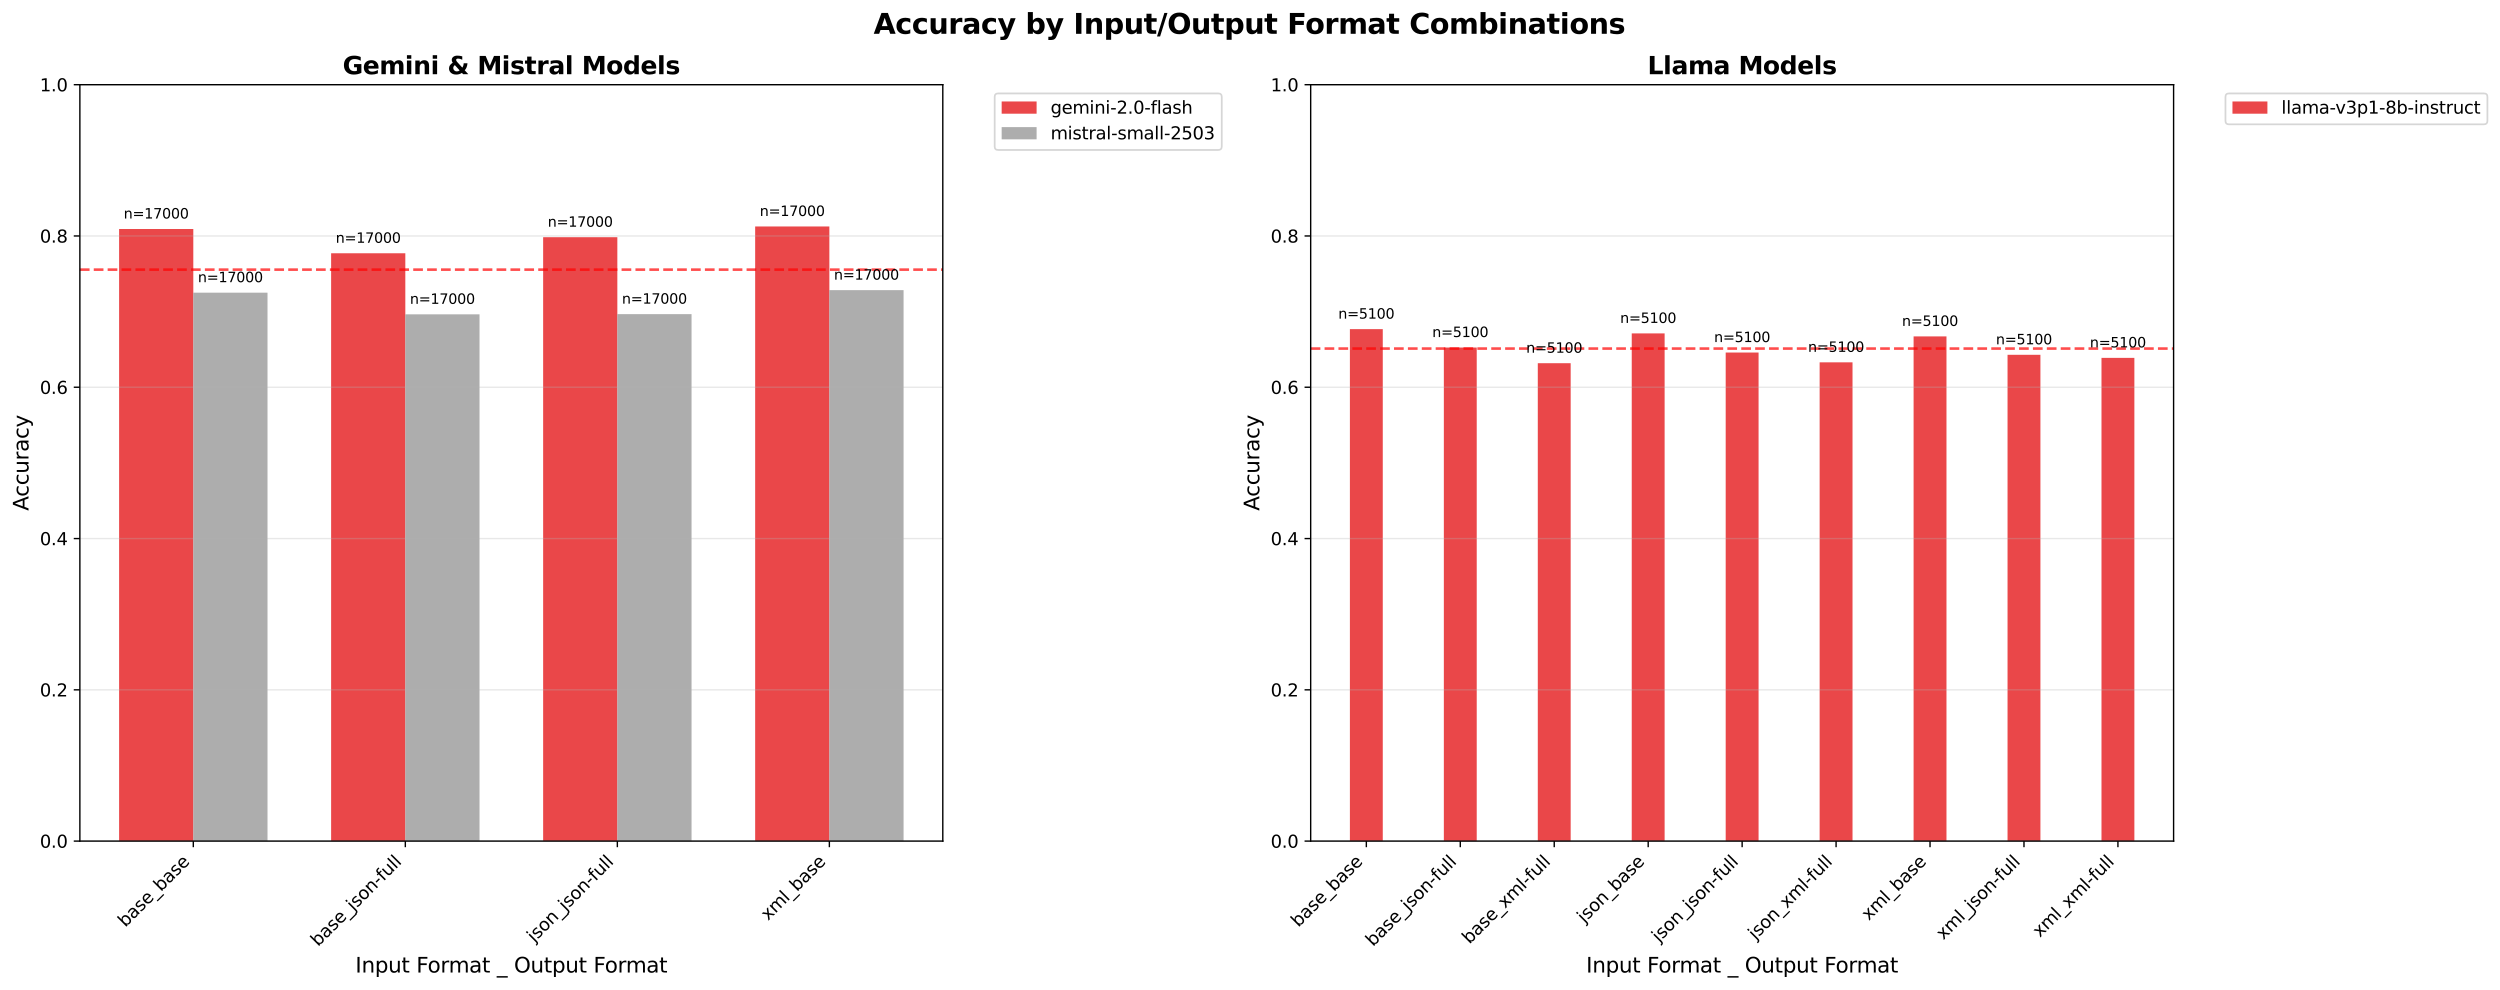 <?xml version="1.0" encoding="utf-8" standalone="no"?>
<!DOCTYPE svg PUBLIC "-//W3C//DTD SVG 1.1//EN"
  "http://www.w3.org/Graphics/SVG/1.1/DTD/svg11.dtd">
<svg xmlns:xlink="http://www.w3.org/1999/xlink" width="1430.928pt" height="566.693pt" viewBox="0 0 1430.928 566.693" xmlns="http://www.w3.org/2000/svg" version="1.1">
 <defs>
  <style type="text/css">*{stroke-linejoin: round; stroke-linecap: butt}</style>
 </defs>
 <g id="figure_1">
  <g id="patch_1">
   <path d="M 0 566.693 
L 1430.928 566.693 
L 1430.928 0 
L 0 0 
z
" style="fill: #ffffff"/>
  </g>
  <g id="axes_1">
   <g id="patch_2">
    <path d="M 45.717 481.418 
L 539.628 481.418 
L 539.628 48.48 
L 45.717 48.48 
z
" style="fill: #ffffff"/>
   </g>
   <g id="patch_3">
    <path d="M 68.167 481.418 
L 110.641 481.418 
L 110.641 131.069 
L 68.167 131.069 
z
" clip-path="url(#p305d41e9ca)" style="fill: #e41a1c; opacity: 0.8"/>
   </g>
   <g id="patch_4">
    <path d="M 189.522 481.418 
L 231.995 481.418 
L 231.995 144.974 
L 189.522 144.974 
z
" clip-path="url(#p305d41e9ca)" style="fill: #e41a1c; opacity: 0.8"/>
   </g>
   <g id="patch_5">
    <path d="M 310.876 481.418 
L 353.35 481.418 
L 353.35 135.781 
L 310.876 135.781 
z
" clip-path="url(#p305d41e9ca)" style="fill: #e41a1c; opacity: 0.8"/>
   </g>
   <g id="patch_6">
    <path d="M 432.23 481.418 
L 474.704 481.418 
L 474.704 129.618 
L 432.23 129.618 
z
" clip-path="url(#p305d41e9ca)" style="fill: #e41a1c; opacity: 0.8"/>
   </g>
   <g id="patch_7">
    <path d="M 110.641 481.418 
L 153.115 481.418 
L 153.115 167.513 
L 110.641 167.513 
z
" clip-path="url(#p305d41e9ca)" style="fill: #999999; opacity: 0.8"/>
   </g>
   <g id="patch_8">
    <path d="M 231.995 481.418 
L 274.469 481.418 
L 274.469 179.915 
L 231.995 179.915 
z
" clip-path="url(#p305d41e9ca)" style="fill: #999999; opacity: 0.8"/>
   </g>
   <g id="patch_9">
    <path d="M 353.35 481.418 
L 395.824 481.418 
L 395.824 179.813 
L 353.35 179.813 
z
" clip-path="url(#p305d41e9ca)" style="fill: #999999; opacity: 0.8"/>
   </g>
   <g id="patch_10">
    <path d="M 474.704 481.418 
L 517.178 481.418 
L 517.178 166.061 
L 474.704 166.061 
z
" clip-path="url(#p305d41e9ca)" style="fill: #999999; opacity: 0.8"/>
   </g>
   <g id="matplotlib.axis_1">
    <g id="xtick_1">
     <g id="line2d_1">
      <defs>
       <path id="m250bb5da57" d="M 0 0 
L 0 3.5 
" style="stroke: #000000; stroke-width: 0.8"/>
      </defs>
      <g>
       <use xlink:href="#m250bb5da57" x="110.641" y="481.418" style="stroke: #000000; stroke-width: 0.8"/>
      </g>
     </g>
     <g id="text_1">
      <!-- base_base -->
      <g transform="translate(71.725 531.04) rotate(-45) scale(0.1 -0.1)">
       <defs>
        <path id="DejaVuSans-62" d="M 3116 1747 
Q 3116 2381 2855 2742 
Q 2594 3103 2138 3103 
Q 1681 3103 1420 2742 
Q 1159 2381 1159 1747 
Q 1159 1113 1420 752 
Q 1681 391 2138 391 
Q 2594 391 2855 752 
Q 3116 1113 3116 1747 
z
M 1159 2969 
Q 1341 3281 1617 3432 
Q 1894 3584 2278 3584 
Q 2916 3584 3314 3078 
Q 3713 2572 3713 1747 
Q 3713 922 3314 415 
Q 2916 -91 2278 -91 
Q 1894 -91 1617 61 
Q 1341 213 1159 525 
L 1159 0 
L 581 0 
L 581 4863 
L 1159 4863 
L 1159 2969 
z
" transform="scale(0.016)"/>
        <path id="DejaVuSans-61" d="M 2194 1759 
Q 1497 1759 1228 1600 
Q 959 1441 959 1056 
Q 959 750 1161 570 
Q 1363 391 1709 391 
Q 2188 391 2477 730 
Q 2766 1069 2766 1631 
L 2766 1759 
L 2194 1759 
z
M 3341 1997 
L 3341 0 
L 2766 0 
L 2766 531 
Q 2569 213 2275 61 
Q 1981 -91 1556 -91 
Q 1019 -91 701 211 
Q 384 513 384 1019 
Q 384 1609 779 1909 
Q 1175 2209 1959 2209 
L 2766 2209 
L 2766 2266 
Q 2766 2663 2505 2880 
Q 2244 3097 1772 3097 
Q 1472 3097 1187 3025 
Q 903 2953 641 2809 
L 641 3341 
Q 956 3463 1253 3523 
Q 1550 3584 1831 3584 
Q 2591 3584 2966 3190 
Q 3341 2797 3341 1997 
z
" transform="scale(0.016)"/>
        <path id="DejaVuSans-73" d="M 2834 3397 
L 2834 2853 
Q 2591 2978 2328 3040 
Q 2066 3103 1784 3103 
Q 1356 3103 1142 2972 
Q 928 2841 928 2578 
Q 928 2378 1081 2264 
Q 1234 2150 1697 2047 
L 1894 2003 
Q 2506 1872 2764 1633 
Q 3022 1394 3022 966 
Q 3022 478 2636 193 
Q 2250 -91 1575 -91 
Q 1294 -91 989 -36 
Q 684 19 347 128 
L 347 722 
Q 666 556 975 473 
Q 1284 391 1588 391 
Q 1994 391 2212 530 
Q 2431 669 2431 922 
Q 2431 1156 2273 1281 
Q 2116 1406 1581 1522 
L 1381 1569 
Q 847 1681 609 1914 
Q 372 2147 372 2553 
Q 372 3047 722 3315 
Q 1072 3584 1716 3584 
Q 2034 3584 2315 3537 
Q 2597 3491 2834 3397 
z
" transform="scale(0.016)"/>
        <path id="DejaVuSans-65" d="M 3597 1894 
L 3597 1613 
L 953 1613 
Q 991 1019 1311 708 
Q 1631 397 2203 397 
Q 2534 397 2845 478 
Q 3156 559 3463 722 
L 3463 178 
Q 3153 47 2828 -22 
Q 2503 -91 2169 -91 
Q 1331 -91 842 396 
Q 353 884 353 1716 
Q 353 2575 817 3079 
Q 1281 3584 2069 3584 
Q 2775 3584 3186 3129 
Q 3597 2675 3597 1894 
z
M 3022 2063 
Q 3016 2534 2758 2815 
Q 2500 3097 2075 3097 
Q 1594 3097 1305 2825 
Q 1016 2553 972 2059 
L 3022 2063 
z
" transform="scale(0.016)"/>
        <path id="DejaVuSans-5f" d="M 3263 -1063 
L 3263 -1509 
L -63 -1509 
L -63 -1063 
L 3263 -1063 
z
" transform="scale(0.016)"/>
       </defs>
       <use xlink:href="#DejaVuSans-62"/>
       <use xlink:href="#DejaVuSans-61" x="63.477"/>
       <use xlink:href="#DejaVuSans-73" x="124.756"/>
       <use xlink:href="#DejaVuSans-65" x="176.855"/>
       <use xlink:href="#DejaVuSans-5f" x="238.379"/>
       <use xlink:href="#DejaVuSans-62" x="288.379"/>
       <use xlink:href="#DejaVuSans-61" x="351.855"/>
       <use xlink:href="#DejaVuSans-73" x="413.135"/>
       <use xlink:href="#DejaVuSans-65" x="465.234"/>
      </g>
     </g>
    </g>
    <g id="xtick_2">
     <g id="line2d_2">
      <g>
       <use xlink:href="#m250bb5da57" x="231.995" y="481.418" style="stroke: #000000; stroke-width: 0.8"/>
      </g>
     </g>
     <g id="text_2">
      <!-- base_json-full -->
      <g transform="translate(182.03 542.09) rotate(-45) scale(0.1 -0.1)">
       <defs>
        <path id="DejaVuSans-6a" d="M 603 3500 
L 1178 3500 
L 1178 -63 
Q 1178 -731 923 -1031 
Q 669 -1331 103 -1331 
L -116 -1331 
L -116 -844 
L 38 -844 
Q 366 -844 484 -692 
Q 603 -541 603 -63 
L 603 3500 
z
M 603 4863 
L 1178 4863 
L 1178 4134 
L 603 4134 
L 603 4863 
z
" transform="scale(0.016)"/>
        <path id="DejaVuSans-6f" d="M 1959 3097 
Q 1497 3097 1228 2736 
Q 959 2375 959 1747 
Q 959 1119 1226 758 
Q 1494 397 1959 397 
Q 2419 397 2687 759 
Q 2956 1122 2956 1747 
Q 2956 2369 2687 2733 
Q 2419 3097 1959 3097 
z
M 1959 3584 
Q 2709 3584 3137 3096 
Q 3566 2609 3566 1747 
Q 3566 888 3137 398 
Q 2709 -91 1959 -91 
Q 1206 -91 779 398 
Q 353 888 353 1747 
Q 353 2609 779 3096 
Q 1206 3584 1959 3584 
z
" transform="scale(0.016)"/>
        <path id="DejaVuSans-6e" d="M 3513 2113 
L 3513 0 
L 2938 0 
L 2938 2094 
Q 2938 2591 2744 2837 
Q 2550 3084 2163 3084 
Q 1697 3084 1428 2787 
Q 1159 2491 1159 1978 
L 1159 0 
L 581 0 
L 581 3500 
L 1159 3500 
L 1159 2956 
Q 1366 3272 1645 3428 
Q 1925 3584 2291 3584 
Q 2894 3584 3203 3211 
Q 3513 2838 3513 2113 
z
" transform="scale(0.016)"/>
        <path id="DejaVuSans-2d" d="M 313 2009 
L 1997 2009 
L 1997 1497 
L 313 1497 
L 313 2009 
z
" transform="scale(0.016)"/>
        <path id="DejaVuSans-66" d="M 2375 4863 
L 2375 4384 
L 1825 4384 
Q 1516 4384 1395 4259 
Q 1275 4134 1275 3809 
L 1275 3500 
L 2222 3500 
L 2222 3053 
L 1275 3053 
L 1275 0 
L 697 0 
L 697 3053 
L 147 3053 
L 147 3500 
L 697 3500 
L 697 3744 
Q 697 4328 969 4595 
Q 1241 4863 1831 4863 
L 2375 4863 
z
" transform="scale(0.016)"/>
        <path id="DejaVuSans-75" d="M 544 1381 
L 544 3500 
L 1119 3500 
L 1119 1403 
Q 1119 906 1312 657 
Q 1506 409 1894 409 
Q 2359 409 2629 706 
Q 2900 1003 2900 1516 
L 2900 3500 
L 3475 3500 
L 3475 0 
L 2900 0 
L 2900 538 
Q 2691 219 2414 64 
Q 2138 -91 1772 -91 
Q 1169 -91 856 284 
Q 544 659 544 1381 
z
M 1991 3584 
L 1991 3584 
z
" transform="scale(0.016)"/>
        <path id="DejaVuSans-6c" d="M 603 4863 
L 1178 4863 
L 1178 0 
L 603 0 
L 603 4863 
z
" transform="scale(0.016)"/>
       </defs>
       <use xlink:href="#DejaVuSans-62"/>
       <use xlink:href="#DejaVuSans-61" x="63.477"/>
       <use xlink:href="#DejaVuSans-73" x="124.756"/>
       <use xlink:href="#DejaVuSans-65" x="176.855"/>
       <use xlink:href="#DejaVuSans-5f" x="238.379"/>
       <use xlink:href="#DejaVuSans-6a" x="288.379"/>
       <use xlink:href="#DejaVuSans-73" x="316.162"/>
       <use xlink:href="#DejaVuSans-6f" x="368.262"/>
       <use xlink:href="#DejaVuSans-6e" x="429.443"/>
       <use xlink:href="#DejaVuSans-2d" x="492.822"/>
       <use xlink:href="#DejaVuSans-66" x="528.906"/>
       <use xlink:href="#DejaVuSans-75" x="564.111"/>
       <use xlink:href="#DejaVuSans-6c" x="627.49"/>
       <use xlink:href="#DejaVuSans-6c" x="655.273"/>
      </g>
     </g>
    </g>
    <g id="xtick_3">
     <g id="line2d_3">
      <g>
       <use xlink:href="#m250bb5da57" x="353.35" y="481.418" style="stroke: #000000; stroke-width: 0.8"/>
      </g>
     </g>
     <g id="text_3">
      <!-- json_json-full -->
      <g transform="translate(305.785 539.689) rotate(-45) scale(0.1 -0.1)">
       <use xlink:href="#DejaVuSans-6a"/>
       <use xlink:href="#DejaVuSans-73" x="27.783"/>
       <use xlink:href="#DejaVuSans-6f" x="79.883"/>
       <use xlink:href="#DejaVuSans-6e" x="141.064"/>
       <use xlink:href="#DejaVuSans-5f" x="204.443"/>
       <use xlink:href="#DejaVuSans-6a" x="254.443"/>
       <use xlink:href="#DejaVuSans-73" x="282.227"/>
       <use xlink:href="#DejaVuSans-6f" x="334.326"/>
       <use xlink:href="#DejaVuSans-6e" x="395.508"/>
       <use xlink:href="#DejaVuSans-2d" x="458.887"/>
       <use xlink:href="#DejaVuSans-66" x="494.971"/>
       <use xlink:href="#DejaVuSans-75" x="530.176"/>
       <use xlink:href="#DejaVuSans-6c" x="593.555"/>
       <use xlink:href="#DejaVuSans-6c" x="621.338"/>
      </g>
     </g>
    </g>
    <g id="xtick_4">
     <g id="line2d_4">
      <g>
       <use xlink:href="#m250bb5da57" x="474.704" y="481.418" style="stroke: #000000; stroke-width: 0.8"/>
      </g>
     </g>
     <g id="text_4">
      <!-- xml_base -->
      <g transform="translate(439.607 527.221) rotate(-45) scale(0.1 -0.1)">
       <defs>
        <path id="DejaVuSans-78" d="M 3513 3500 
L 2247 1797 
L 3578 0 
L 2900 0 
L 1881 1375 
L 863 0 
L 184 0 
L 1544 1831 
L 300 3500 
L 978 3500 
L 1906 2253 
L 2834 3500 
L 3513 3500 
z
" transform="scale(0.016)"/>
        <path id="DejaVuSans-6d" d="M 3328 2828 
Q 3544 3216 3844 3400 
Q 4144 3584 4550 3584 
Q 5097 3584 5394 3201 
Q 5691 2819 5691 2113 
L 5691 0 
L 5113 0 
L 5113 2094 
Q 5113 2597 4934 2840 
Q 4756 3084 4391 3084 
Q 3944 3084 3684 2787 
Q 3425 2491 3425 1978 
L 3425 0 
L 2847 0 
L 2847 2094 
Q 2847 2600 2669 2842 
Q 2491 3084 2119 3084 
Q 1678 3084 1418 2786 
Q 1159 2488 1159 1978 
L 1159 0 
L 581 0 
L 581 3500 
L 1159 3500 
L 1159 2956 
Q 1356 3278 1631 3431 
Q 1906 3584 2284 3584 
Q 2666 3584 2933 3390 
Q 3200 3197 3328 2828 
z
" transform="scale(0.016)"/>
       </defs>
       <use xlink:href="#DejaVuSans-78"/>
       <use xlink:href="#DejaVuSans-6d" x="59.18"/>
       <use xlink:href="#DejaVuSans-6c" x="156.592"/>
       <use xlink:href="#DejaVuSans-5f" x="184.375"/>
       <use xlink:href="#DejaVuSans-62" x="234.375"/>
       <use xlink:href="#DejaVuSans-61" x="297.852"/>
       <use xlink:href="#DejaVuSans-73" x="359.131"/>
       <use xlink:href="#DejaVuSans-65" x="411.23"/>
      </g>
     </g>
    </g>
    <g id="text_5">
     <!-- Input Format _ Output Format -->
     <g transform="translate(203.388 556.663) scale(0.12 -0.12)">
      <defs>
       <path id="DejaVuSans-49" d="M 628 4666 
L 1259 4666 
L 1259 0 
L 628 0 
L 628 4666 
z
" transform="scale(0.016)"/>
       <path id="DejaVuSans-70" d="M 1159 525 
L 1159 -1331 
L 581 -1331 
L 581 3500 
L 1159 3500 
L 1159 2969 
Q 1341 3281 1617 3432 
Q 1894 3584 2278 3584 
Q 2916 3584 3314 3078 
Q 3713 2572 3713 1747 
Q 3713 922 3314 415 
Q 2916 -91 2278 -91 
Q 1894 -91 1617 61 
Q 1341 213 1159 525 
z
M 3116 1747 
Q 3116 2381 2855 2742 
Q 2594 3103 2138 3103 
Q 1681 3103 1420 2742 
Q 1159 2381 1159 1747 
Q 1159 1113 1420 752 
Q 1681 391 2138 391 
Q 2594 391 2855 752 
Q 3116 1113 3116 1747 
z
" transform="scale(0.016)"/>
       <path id="DejaVuSans-74" d="M 1172 4494 
L 1172 3500 
L 2356 3500 
L 2356 3053 
L 1172 3053 
L 1172 1153 
Q 1172 725 1289 603 
Q 1406 481 1766 481 
L 2356 481 
L 2356 0 
L 1766 0 
Q 1100 0 847 248 
Q 594 497 594 1153 
L 594 3053 
L 172 3053 
L 172 3500 
L 594 3500 
L 594 4494 
L 1172 4494 
z
" transform="scale(0.016)"/>
       <path id="DejaVuSans-20" transform="scale(0.016)"/>
       <path id="DejaVuSans-46" d="M 628 4666 
L 3309 4666 
L 3309 4134 
L 1259 4134 
L 1259 2759 
L 3109 2759 
L 3109 2228 
L 1259 2228 
L 1259 0 
L 628 0 
L 628 4666 
z
" transform="scale(0.016)"/>
       <path id="DejaVuSans-72" d="M 2631 2963 
Q 2534 3019 2420 3045 
Q 2306 3072 2169 3072 
Q 1681 3072 1420 2755 
Q 1159 2438 1159 1844 
L 1159 0 
L 581 0 
L 581 3500 
L 1159 3500 
L 1159 2956 
Q 1341 3275 1631 3429 
Q 1922 3584 2338 3584 
Q 2397 3584 2469 3576 
Q 2541 3569 2628 3553 
L 2631 2963 
z
" transform="scale(0.016)"/>
       <path id="DejaVuSans-4f" d="M 2522 4238 
Q 1834 4238 1429 3725 
Q 1025 3213 1025 2328 
Q 1025 1447 1429 934 
Q 1834 422 2522 422 
Q 3209 422 3611 934 
Q 4013 1447 4013 2328 
Q 4013 3213 3611 3725 
Q 3209 4238 2522 4238 
z
M 2522 4750 
Q 3503 4750 4090 4092 
Q 4678 3434 4678 2328 
Q 4678 1225 4090 567 
Q 3503 -91 2522 -91 
Q 1538 -91 948 565 
Q 359 1222 359 2328 
Q 359 3434 948 4092 
Q 1538 4750 2522 4750 
z
" transform="scale(0.016)"/>
      </defs>
      <use xlink:href="#DejaVuSans-49"/>
      <use xlink:href="#DejaVuSans-6e" x="29.492"/>
      <use xlink:href="#DejaVuSans-70" x="92.871"/>
      <use xlink:href="#DejaVuSans-75" x="156.348"/>
      <use xlink:href="#DejaVuSans-74" x="219.727"/>
      <use xlink:href="#DejaVuSans-20" x="258.936"/>
      <use xlink:href="#DejaVuSans-46" x="290.723"/>
      <use xlink:href="#DejaVuSans-6f" x="344.617"/>
      <use xlink:href="#DejaVuSans-72" x="405.799"/>
      <use xlink:href="#DejaVuSans-6d" x="445.162"/>
      <use xlink:href="#DejaVuSans-61" x="542.574"/>
      <use xlink:href="#DejaVuSans-74" x="603.854"/>
      <use xlink:href="#DejaVuSans-20" x="643.062"/>
      <use xlink:href="#DejaVuSans-5f" x="674.85"/>
      <use xlink:href="#DejaVuSans-20" x="724.85"/>
      <use xlink:href="#DejaVuSans-4f" x="756.637"/>
      <use xlink:href="#DejaVuSans-75" x="835.348"/>
      <use xlink:href="#DejaVuSans-74" x="898.727"/>
      <use xlink:href="#DejaVuSans-70" x="937.936"/>
      <use xlink:href="#DejaVuSans-75" x="1001.412"/>
      <use xlink:href="#DejaVuSans-74" x="1064.791"/>
      <use xlink:href="#DejaVuSans-20" x="1104"/>
      <use xlink:href="#DejaVuSans-46" x="1135.787"/>
      <use xlink:href="#DejaVuSans-6f" x="1189.682"/>
      <use xlink:href="#DejaVuSans-72" x="1250.863"/>
      <use xlink:href="#DejaVuSans-6d" x="1290.227"/>
      <use xlink:href="#DejaVuSans-61" x="1387.639"/>
      <use xlink:href="#DejaVuSans-74" x="1448.918"/>
     </g>
    </g>
   </g>
   <g id="matplotlib.axis_2">
    <g id="ytick_1">
     <g id="line2d_5">
      <path d="M 45.717 481.418 
L 539.628 481.418 
" clip-path="url(#p305d41e9ca)" style="fill: none; stroke: #b0b0b0; stroke-opacity: 0.3; stroke-width: 0.8; stroke-linecap: square"/>
     </g>
     <g id="line2d_6">
      <defs>
       <path id="m833af5d691" d="M 0 0 
L -3.5 0 
" style="stroke: #000000; stroke-width: 0.8"/>
      </defs>
      <g>
       <use xlink:href="#m833af5d691" x="45.717" y="481.418" style="stroke: #000000; stroke-width: 0.8"/>
      </g>
     </g>
     <g id="text_6">
      <!-- 0.0 -->
      <g transform="translate(22.814 485.218) scale(0.1 -0.1)">
       <defs>
        <path id="DejaVuSans-30" d="M 2034 4250 
Q 1547 4250 1301 3770 
Q 1056 3291 1056 2328 
Q 1056 1369 1301 889 
Q 1547 409 2034 409 
Q 2525 409 2770 889 
Q 3016 1369 3016 2328 
Q 3016 3291 2770 3770 
Q 2525 4250 2034 4250 
z
M 2034 4750 
Q 2819 4750 3233 4129 
Q 3647 3509 3647 2328 
Q 3647 1150 3233 529 
Q 2819 -91 2034 -91 
Q 1250 -91 836 529 
Q 422 1150 422 2328 
Q 422 3509 836 4129 
Q 1250 4750 2034 4750 
z
" transform="scale(0.016)"/>
        <path id="DejaVuSans-2e" d="M 684 794 
L 1344 794 
L 1344 0 
L 684 0 
L 684 794 
z
" transform="scale(0.016)"/>
       </defs>
       <use xlink:href="#DejaVuSans-30"/>
       <use xlink:href="#DejaVuSans-2e" x="63.623"/>
       <use xlink:href="#DejaVuSans-30" x="95.41"/>
      </g>
     </g>
    </g>
    <g id="ytick_2">
     <g id="line2d_7">
      <path d="M 45.717 394.831 
L 539.628 394.831 
" clip-path="url(#p305d41e9ca)" style="fill: none; stroke: #b0b0b0; stroke-opacity: 0.3; stroke-width: 0.8; stroke-linecap: square"/>
     </g>
     <g id="line2d_8">
      <g>
       <use xlink:href="#m833af5d691" x="45.717" y="394.831" style="stroke: #000000; stroke-width: 0.8"/>
      </g>
     </g>
     <g id="text_7">
      <!-- 0.2 -->
      <g transform="translate(22.814 398.63) scale(0.1 -0.1)">
       <defs>
        <path id="DejaVuSans-32" d="M 1228 531 
L 3431 531 
L 3431 0 
L 469 0 
L 469 531 
Q 828 903 1448 1529 
Q 2069 2156 2228 2338 
Q 2531 2678 2651 2914 
Q 2772 3150 2772 3378 
Q 2772 3750 2511 3984 
Q 2250 4219 1831 4219 
Q 1534 4219 1204 4116 
Q 875 4013 500 3803 
L 500 4441 
Q 881 4594 1212 4672 
Q 1544 4750 1819 4750 
Q 2544 4750 2975 4387 
Q 3406 4025 3406 3419 
Q 3406 3131 3298 2873 
Q 3191 2616 2906 2266 
Q 2828 2175 2409 1742 
Q 1991 1309 1228 531 
z
" transform="scale(0.016)"/>
       </defs>
       <use xlink:href="#DejaVuSans-30"/>
       <use xlink:href="#DejaVuSans-2e" x="63.623"/>
       <use xlink:href="#DejaVuSans-32" x="95.41"/>
      </g>
     </g>
    </g>
    <g id="ytick_3">
     <g id="line2d_9">
      <path d="M 45.717 308.243 
L 539.628 308.243 
" clip-path="url(#p305d41e9ca)" style="fill: none; stroke: #b0b0b0; stroke-opacity: 0.3; stroke-width: 0.8; stroke-linecap: square"/>
     </g>
     <g id="line2d_10">
      <g>
       <use xlink:href="#m833af5d691" x="45.717" y="308.243" style="stroke: #000000; stroke-width: 0.8"/>
      </g>
     </g>
     <g id="text_8">
      <!-- 0.4 -->
      <g transform="translate(22.814 312.042) scale(0.1 -0.1)">
       <defs>
        <path id="DejaVuSans-34" d="M 2419 4116 
L 825 1625 
L 2419 1625 
L 2419 4116 
z
M 2253 4666 
L 3047 4666 
L 3047 1625 
L 3713 1625 
L 3713 1100 
L 3047 1100 
L 3047 0 
L 2419 0 
L 2419 1100 
L 313 1100 
L 313 1709 
L 2253 4666 
z
" transform="scale(0.016)"/>
       </defs>
       <use xlink:href="#DejaVuSans-30"/>
       <use xlink:href="#DejaVuSans-2e" x="63.623"/>
       <use xlink:href="#DejaVuSans-34" x="95.41"/>
      </g>
     </g>
    </g>
    <g id="ytick_4">
     <g id="line2d_11">
      <path d="M 45.717 221.655 
L 539.628 221.655 
" clip-path="url(#p305d41e9ca)" style="fill: none; stroke: #b0b0b0; stroke-opacity: 0.3; stroke-width: 0.8; stroke-linecap: square"/>
     </g>
     <g id="line2d_12">
      <g>
       <use xlink:href="#m833af5d691" x="45.717" y="221.655" style="stroke: #000000; stroke-width: 0.8"/>
      </g>
     </g>
     <g id="text_9">
      <!-- 0.6 -->
      <g transform="translate(22.814 225.455) scale(0.1 -0.1)">
       <defs>
        <path id="DejaVuSans-36" d="M 2113 2584 
Q 1688 2584 1439 2293 
Q 1191 2003 1191 1497 
Q 1191 994 1439 701 
Q 1688 409 2113 409 
Q 2538 409 2786 701 
Q 3034 994 3034 1497 
Q 3034 2003 2786 2293 
Q 2538 2584 2113 2584 
z
M 3366 4563 
L 3366 3988 
Q 3128 4100 2886 4159 
Q 2644 4219 2406 4219 
Q 1781 4219 1451 3797 
Q 1122 3375 1075 2522 
Q 1259 2794 1537 2939 
Q 1816 3084 2150 3084 
Q 2853 3084 3261 2657 
Q 3669 2231 3669 1497 
Q 3669 778 3244 343 
Q 2819 -91 2113 -91 
Q 1303 -91 875 529 
Q 447 1150 447 2328 
Q 447 3434 972 4092 
Q 1497 4750 2381 4750 
Q 2619 4750 2861 4703 
Q 3103 4656 3366 4563 
z
" transform="scale(0.016)"/>
       </defs>
       <use xlink:href="#DejaVuSans-30"/>
       <use xlink:href="#DejaVuSans-2e" x="63.623"/>
       <use xlink:href="#DejaVuSans-36" x="95.41"/>
      </g>
     </g>
    </g>
    <g id="ytick_5">
     <g id="line2d_13">
      <path d="M 45.717 135.068 
L 539.628 135.068 
" clip-path="url(#p305d41e9ca)" style="fill: none; stroke: #b0b0b0; stroke-opacity: 0.3; stroke-width: 0.8; stroke-linecap: square"/>
     </g>
     <g id="line2d_14">
      <g>
       <use xlink:href="#m833af5d691" x="45.717" y="135.068" style="stroke: #000000; stroke-width: 0.8"/>
      </g>
     </g>
     <g id="text_10">
      <!-- 0.8 -->
      <g transform="translate(22.814 138.867) scale(0.1 -0.1)">
       <defs>
        <path id="DejaVuSans-38" d="M 2034 2216 
Q 1584 2216 1326 1975 
Q 1069 1734 1069 1313 
Q 1069 891 1326 650 
Q 1584 409 2034 409 
Q 2484 409 2743 651 
Q 3003 894 3003 1313 
Q 3003 1734 2745 1975 
Q 2488 2216 2034 2216 
z
M 1403 2484 
Q 997 2584 770 2862 
Q 544 3141 544 3541 
Q 544 4100 942 4425 
Q 1341 4750 2034 4750 
Q 2731 4750 3128 4425 
Q 3525 4100 3525 3541 
Q 3525 3141 3298 2862 
Q 3072 2584 2669 2484 
Q 3125 2378 3379 2068 
Q 3634 1759 3634 1313 
Q 3634 634 3220 271 
Q 2806 -91 2034 -91 
Q 1263 -91 848 271 
Q 434 634 434 1313 
Q 434 1759 690 2068 
Q 947 2378 1403 2484 
z
M 1172 3481 
Q 1172 3119 1398 2916 
Q 1625 2713 2034 2713 
Q 2441 2713 2670 2916 
Q 2900 3119 2900 3481 
Q 2900 3844 2670 4047 
Q 2441 4250 2034 4250 
Q 1625 4250 1398 4047 
Q 1172 3844 1172 3481 
z
" transform="scale(0.016)"/>
       </defs>
       <use xlink:href="#DejaVuSans-30"/>
       <use xlink:href="#DejaVuSans-2e" x="63.623"/>
       <use xlink:href="#DejaVuSans-38" x="95.41"/>
      </g>
     </g>
    </g>
    <g id="ytick_6">
     <g id="line2d_15">
      <path d="M 45.717 48.48 
L 539.628 48.48 
" clip-path="url(#p305d41e9ca)" style="fill: none; stroke: #b0b0b0; stroke-opacity: 0.3; stroke-width: 0.8; stroke-linecap: square"/>
     </g>
     <g id="line2d_16">
      <g>
       <use xlink:href="#m833af5d691" x="45.717" y="48.48" style="stroke: #000000; stroke-width: 0.8"/>
      </g>
     </g>
     <g id="text_11">
      <!-- 1.0 -->
      <g transform="translate(22.814 52.279) scale(0.1 -0.1)">
       <defs>
        <path id="DejaVuSans-31" d="M 794 531 
L 1825 531 
L 1825 4091 
L 703 3866 
L 703 4441 
L 1819 4666 
L 2450 4666 
L 2450 531 
L 3481 531 
L 3481 0 
L 794 0 
L 794 531 
z
" transform="scale(0.016)"/>
       </defs>
       <use xlink:href="#DejaVuSans-31"/>
       <use xlink:href="#DejaVuSans-2e" x="63.623"/>
       <use xlink:href="#DejaVuSans-30" x="95.41"/>
      </g>
     </g>
    </g>
    <g id="text_12">
     <!-- Accuracy -->
     <g transform="translate(16.318 292.343) rotate(-90) scale(0.12 -0.12)">
      <defs>
       <path id="DejaVuSans-41" d="M 2188 4044 
L 1331 1722 
L 3047 1722 
L 2188 4044 
z
M 1831 4666 
L 2547 4666 
L 4325 0 
L 3669 0 
L 3244 1197 
L 1141 1197 
L 716 0 
L 50 0 
L 1831 4666 
z
" transform="scale(0.016)"/>
       <path id="DejaVuSans-63" d="M 3122 3366 
L 3122 2828 
Q 2878 2963 2633 3030 
Q 2388 3097 2138 3097 
Q 1578 3097 1268 2742 
Q 959 2388 959 1747 
Q 959 1106 1268 751 
Q 1578 397 2138 397 
Q 2388 397 2633 464 
Q 2878 531 3122 666 
L 3122 134 
Q 2881 22 2623 -34 
Q 2366 -91 2075 -91 
Q 1284 -91 818 406 
Q 353 903 353 1747 
Q 353 2603 823 3093 
Q 1294 3584 2113 3584 
Q 2378 3584 2631 3529 
Q 2884 3475 3122 3366 
z
" transform="scale(0.016)"/>
       <path id="DejaVuSans-79" d="M 2059 -325 
Q 1816 -950 1584 -1140 
Q 1353 -1331 966 -1331 
L 506 -1331 
L 506 -850 
L 844 -850 
Q 1081 -850 1212 -737 
Q 1344 -625 1503 -206 
L 1606 56 
L 191 3500 
L 800 3500 
L 1894 763 
L 2988 3500 
L 3597 3500 
L 2059 -325 
z
" transform="scale(0.016)"/>
      </defs>
      <use xlink:href="#DejaVuSans-41"/>
      <use xlink:href="#DejaVuSans-63" x="66.658"/>
      <use xlink:href="#DejaVuSans-63" x="121.639"/>
      <use xlink:href="#DejaVuSans-75" x="176.619"/>
      <use xlink:href="#DejaVuSans-72" x="239.998"/>
      <use xlink:href="#DejaVuSans-61" x="281.111"/>
      <use xlink:href="#DejaVuSans-63" x="342.391"/>
      <use xlink:href="#DejaVuSans-79" x="397.371"/>
     </g>
    </g>
   </g>
   <g id="line2d_17">
    <path d="M 45.717 154.343 
L 539.628 154.343 
" clip-path="url(#p305d41e9ca)" style="fill: none; stroke-dasharray: 5.55,2.4; stroke-dashoffset: 0; stroke: #ff0000; stroke-opacity: 0.7; stroke-width: 1.5"/>
   </g>
   <g id="patch_11">
    <path d="M 45.717 481.418 
L 45.717 48.48 
" style="fill: none; stroke: #000000; stroke-width: 0.8; stroke-linejoin: miter; stroke-linecap: square"/>
   </g>
   <g id="patch_12">
    <path d="M 539.628 481.418 
L 539.628 48.48 
" style="fill: none; stroke: #000000; stroke-width: 0.8; stroke-linejoin: miter; stroke-linecap: square"/>
   </g>
   <g id="patch_13">
    <path d="M 45.717 481.418 
L 539.628 481.418 
" style="fill: none; stroke: #000000; stroke-width: 0.8; stroke-linejoin: miter; stroke-linecap: square"/>
   </g>
   <g id="patch_14">
    <path d="M 45.717 48.48 
L 539.628 48.48 
" style="fill: none; stroke: #000000; stroke-width: 0.8; stroke-linejoin: miter; stroke-linecap: square"/>
   </g>
   <g id="text_13">
    <!-- n=17000 -->
    <g transform="translate(70.792 125.076) scale(0.08 -0.08)">
     <defs>
      <path id="DejaVuSans-3d" d="M 678 2906 
L 4684 2906 
L 4684 2381 
L 678 2381 
L 678 2906 
z
M 678 1631 
L 4684 1631 
L 4684 1100 
L 678 1100 
L 678 1631 
z
" transform="scale(0.016)"/>
      <path id="DejaVuSans-37" d="M 525 4666 
L 3525 4666 
L 3525 4397 
L 1831 0 
L 1172 0 
L 2766 4134 
L 525 4134 
L 525 4666 
z
" transform="scale(0.016)"/>
     </defs>
     <use xlink:href="#DejaVuSans-6e"/>
     <use xlink:href="#DejaVuSans-3d" x="63.379"/>
     <use xlink:href="#DejaVuSans-31" x="147.168"/>
     <use xlink:href="#DejaVuSans-37" x="210.791"/>
     <use xlink:href="#DejaVuSans-30" x="274.414"/>
     <use xlink:href="#DejaVuSans-30" x="338.037"/>
     <use xlink:href="#DejaVuSans-30" x="401.66"/>
    </g>
   </g>
   <g id="text_14">
    <!-- n=17000 -->
    <g transform="translate(192.147 138.981) scale(0.08 -0.08)">
     <use xlink:href="#DejaVuSans-6e"/>
     <use xlink:href="#DejaVuSans-3d" x="63.379"/>
     <use xlink:href="#DejaVuSans-31" x="147.168"/>
     <use xlink:href="#DejaVuSans-37" x="210.791"/>
     <use xlink:href="#DejaVuSans-30" x="274.414"/>
     <use xlink:href="#DejaVuSans-30" x="338.037"/>
     <use xlink:href="#DejaVuSans-30" x="401.66"/>
    </g>
   </g>
   <g id="text_15">
    <!-- n=17000 -->
    <g transform="translate(313.501 129.788) scale(0.08 -0.08)">
     <use xlink:href="#DejaVuSans-6e"/>
     <use xlink:href="#DejaVuSans-3d" x="63.379"/>
     <use xlink:href="#DejaVuSans-31" x="147.168"/>
     <use xlink:href="#DejaVuSans-37" x="210.791"/>
     <use xlink:href="#DejaVuSans-30" x="274.414"/>
     <use xlink:href="#DejaVuSans-30" x="338.037"/>
     <use xlink:href="#DejaVuSans-30" x="401.66"/>
    </g>
   </g>
   <g id="text_16">
    <!-- n=17000 -->
    <g transform="translate(434.855 123.625) scale(0.08 -0.08)">
     <use xlink:href="#DejaVuSans-6e"/>
     <use xlink:href="#DejaVuSans-3d" x="63.379"/>
     <use xlink:href="#DejaVuSans-31" x="147.168"/>
     <use xlink:href="#DejaVuSans-37" x="210.791"/>
     <use xlink:href="#DejaVuSans-30" x="274.414"/>
     <use xlink:href="#DejaVuSans-30" x="338.037"/>
     <use xlink:href="#DejaVuSans-30" x="401.66"/>
    </g>
   </g>
   <g id="text_17">
    <!-- n=17000 -->
    <g transform="translate(113.266 161.519) scale(0.08 -0.08)">
     <use xlink:href="#DejaVuSans-6e"/>
     <use xlink:href="#DejaVuSans-3d" x="63.379"/>
     <use xlink:href="#DejaVuSans-31" x="147.168"/>
     <use xlink:href="#DejaVuSans-37" x="210.791"/>
     <use xlink:href="#DejaVuSans-30" x="274.414"/>
     <use xlink:href="#DejaVuSans-30" x="338.037"/>
     <use xlink:href="#DejaVuSans-30" x="401.66"/>
    </g>
   </g>
   <g id="text_18">
    <!-- n=17000 -->
    <g transform="translate(234.621 173.922) scale(0.08 -0.08)">
     <use xlink:href="#DejaVuSans-6e"/>
     <use xlink:href="#DejaVuSans-3d" x="63.379"/>
     <use xlink:href="#DejaVuSans-31" x="147.168"/>
     <use xlink:href="#DejaVuSans-37" x="210.791"/>
     <use xlink:href="#DejaVuSans-30" x="274.414"/>
     <use xlink:href="#DejaVuSans-30" x="338.037"/>
     <use xlink:href="#DejaVuSans-30" x="401.66"/>
    </g>
   </g>
   <g id="text_19">
    <!-- n=17000 -->
    <g transform="translate(355.975 173.82) scale(0.08 -0.08)">
     <use xlink:href="#DejaVuSans-6e"/>
     <use xlink:href="#DejaVuSans-3d" x="63.379"/>
     <use xlink:href="#DejaVuSans-31" x="147.168"/>
     <use xlink:href="#DejaVuSans-37" x="210.791"/>
     <use xlink:href="#DejaVuSans-30" x="274.414"/>
     <use xlink:href="#DejaVuSans-30" x="338.037"/>
     <use xlink:href="#DejaVuSans-30" x="401.66"/>
    </g>
   </g>
   <g id="text_20">
    <!-- n=17000 -->
    <g transform="translate(477.329 160.068) scale(0.08 -0.08)">
     <use xlink:href="#DejaVuSans-6e"/>
     <use xlink:href="#DejaVuSans-3d" x="63.379"/>
     <use xlink:href="#DejaVuSans-31" x="147.168"/>
     <use xlink:href="#DejaVuSans-37" x="210.791"/>
     <use xlink:href="#DejaVuSans-30" x="274.414"/>
     <use xlink:href="#DejaVuSans-30" x="338.037"/>
     <use xlink:href="#DejaVuSans-30" x="401.66"/>
    </g>
   </g>
   <g id="text_21">
    <!-- Gemini &amp; Mistral Models -->
    <g transform="translate(196.135 42.48) scale(0.14 -0.14)">
     <defs>
      <path id="DejaVuSans-Bold-47" d="M 4781 347 
Q 4331 128 3847 18 
Q 3363 -91 2847 -91 
Q 1681 -91 1000 561 
Q 319 1213 319 2328 
Q 319 3456 1012 4103 
Q 1706 4750 2913 4750 
Q 3378 4750 3804 4662 
Q 4231 4575 4609 4403 
L 4609 3438 
Q 4219 3659 3833 3768 
Q 3447 3878 3059 3878 
Q 2341 3878 1952 3476 
Q 1563 3075 1563 2328 
Q 1563 1588 1938 1184 
Q 2313 781 3003 781 
Q 3191 781 3352 804 
Q 3513 828 3641 878 
L 3641 1784 
L 2906 1784 
L 2906 2591 
L 4781 2591 
L 4781 347 
z
" transform="scale(0.016)"/>
      <path id="DejaVuSans-Bold-65" d="M 4031 1759 
L 4031 1441 
L 1416 1441 
Q 1456 1047 1700 850 
Q 1944 653 2381 653 
Q 2734 653 3104 758 
Q 3475 863 3866 1075 
L 3866 213 
Q 3469 63 3072 -14 
Q 2675 -91 2278 -91 
Q 1328 -91 801 392 
Q 275 875 275 1747 
Q 275 2603 792 3093 
Q 1309 3584 2216 3584 
Q 3041 3584 3536 3087 
Q 4031 2591 4031 1759 
z
M 2881 2131 
Q 2881 2450 2695 2645 
Q 2509 2841 2209 2841 
Q 1884 2841 1681 2658 
Q 1478 2475 1428 2131 
L 2881 2131 
z
" transform="scale(0.016)"/>
      <path id="DejaVuSans-Bold-6d" d="M 3781 2919 
Q 3994 3244 4286 3414 
Q 4578 3584 4928 3584 
Q 5531 3584 5847 3212 
Q 6163 2841 6163 2131 
L 6163 0 
L 5038 0 
L 5038 1825 
Q 5041 1866 5042 1909 
Q 5044 1953 5044 2034 
Q 5044 2406 4934 2573 
Q 4825 2741 4581 2741 
Q 4263 2741 4089 2478 
Q 3916 2216 3909 1719 
L 3909 0 
L 2784 0 
L 2784 1825 
Q 2784 2406 2684 2573 
Q 2584 2741 2328 2741 
Q 2006 2741 1831 2477 
Q 1656 2213 1656 1722 
L 1656 0 
L 531 0 
L 531 3500 
L 1656 3500 
L 1656 2988 
Q 1863 3284 2130 3434 
Q 2397 3584 2719 3584 
Q 3081 3584 3359 3409 
Q 3638 3234 3781 2919 
z
" transform="scale(0.016)"/>
      <path id="DejaVuSans-Bold-69" d="M 538 3500 
L 1656 3500 
L 1656 0 
L 538 0 
L 538 3500 
z
M 538 4863 
L 1656 4863 
L 1656 3950 
L 538 3950 
L 538 4863 
z
" transform="scale(0.016)"/>
      <path id="DejaVuSans-Bold-6e" d="M 4056 2131 
L 4056 0 
L 2931 0 
L 2931 347 
L 2931 1631 
Q 2931 2084 2911 2256 
Q 2891 2428 2841 2509 
Q 2775 2619 2662 2680 
Q 2550 2741 2406 2741 
Q 2056 2741 1856 2470 
Q 1656 2200 1656 1722 
L 1656 0 
L 538 0 
L 538 3500 
L 1656 3500 
L 1656 2988 
Q 1909 3294 2193 3439 
Q 2478 3584 2822 3584 
Q 3428 3584 3742 3212 
Q 4056 2841 4056 2131 
z
" transform="scale(0.016)"/>
      <path id="DejaVuSans-Bold-20" transform="scale(0.016)"/>
      <path id="DejaVuSans-Bold-26" d="M 2497 3097 
L 3775 1691 
Q 3941 1909 4027 2181 
Q 4113 2453 4128 2797 
L 5100 2797 
Q 5053 2228 4879 1784 
Q 4706 1341 4397 1006 
L 5313 0 
L 3988 0 
L 3681 341 
Q 3353 122 2990 15 
Q 2628 -91 2222 -91 
Q 1400 -91 892 342 
Q 384 775 384 1459 
Q 384 1916 607 2267 
Q 831 2619 1338 2950 
Q 1206 3116 1143 3281 
Q 1081 3447 1081 3628 
Q 1081 4138 1478 4444 
Q 1875 4750 2534 4750 
Q 2819 4750 3126 4704 
Q 3434 4659 3769 4569 
L 3769 3700 
Q 3475 3850 3212 3922 
Q 2950 3994 2700 3994 
Q 2459 3994 2326 3901 
Q 2194 3809 2194 3641 
Q 2194 3534 2270 3398 
Q 2347 3263 2497 3097 
z
M 1875 2322 
Q 1672 2175 1569 1989 
Q 1466 1803 1466 1581 
Q 1466 1222 1731 969 
Q 1997 716 2369 716 
Q 2578 716 2759 780 
Q 2941 844 3097 972 
L 1875 2322 
z
" transform="scale(0.016)"/>
      <path id="DejaVuSans-Bold-4d" d="M 588 4666 
L 2119 4666 
L 3181 2169 
L 4250 4666 
L 5778 4666 
L 5778 0 
L 4641 0 
L 4641 3413 
L 3566 897 
L 2803 897 
L 1728 3413 
L 1728 0 
L 588 0 
L 588 4666 
z
" transform="scale(0.016)"/>
      <path id="DejaVuSans-Bold-73" d="M 3272 3391 
L 3272 2541 
Q 2913 2691 2578 2766 
Q 2244 2841 1947 2841 
Q 1628 2841 1473 2761 
Q 1319 2681 1319 2516 
Q 1319 2381 1436 2309 
Q 1553 2238 1856 2203 
L 2053 2175 
Q 2913 2066 3209 1816 
Q 3506 1566 3506 1031 
Q 3506 472 3093 190 
Q 2681 -91 1863 -91 
Q 1516 -91 1145 -36 
Q 775 19 384 128 
L 384 978 
Q 719 816 1070 734 
Q 1422 653 1784 653 
Q 2113 653 2278 743 
Q 2444 834 2444 1013 
Q 2444 1163 2330 1236 
Q 2216 1309 1875 1350 
L 1678 1375 
Q 931 1469 631 1722 
Q 331 1975 331 2491 
Q 331 3047 712 3315 
Q 1094 3584 1881 3584 
Q 2191 3584 2531 3537 
Q 2872 3491 3272 3391 
z
" transform="scale(0.016)"/>
      <path id="DejaVuSans-Bold-74" d="M 1759 4494 
L 1759 3500 
L 2913 3500 
L 2913 2700 
L 1759 2700 
L 1759 1216 
Q 1759 972 1856 886 
Q 1953 800 2241 800 
L 2816 800 
L 2816 0 
L 1856 0 
Q 1194 0 917 276 
Q 641 553 641 1216 
L 641 2700 
L 84 2700 
L 84 3500 
L 641 3500 
L 641 4494 
L 1759 4494 
z
" transform="scale(0.016)"/>
      <path id="DejaVuSans-Bold-72" d="M 3138 2547 
Q 2991 2616 2845 2648 
Q 2700 2681 2553 2681 
Q 2122 2681 1889 2404 
Q 1656 2128 1656 1613 
L 1656 0 
L 538 0 
L 538 3500 
L 1656 3500 
L 1656 2925 
Q 1872 3269 2151 3426 
Q 2431 3584 2822 3584 
Q 2878 3584 2943 3579 
Q 3009 3575 3134 3559 
L 3138 2547 
z
" transform="scale(0.016)"/>
      <path id="DejaVuSans-Bold-61" d="M 2106 1575 
Q 1756 1575 1579 1456 
Q 1403 1338 1403 1106 
Q 1403 894 1545 773 
Q 1688 653 1941 653 
Q 2256 653 2472 879 
Q 2688 1106 2688 1447 
L 2688 1575 
L 2106 1575 
z
M 3816 1997 
L 3816 0 
L 2688 0 
L 2688 519 
Q 2463 200 2181 54 
Q 1900 -91 1497 -91 
Q 953 -91 614 226 
Q 275 544 275 1050 
Q 275 1666 698 1953 
Q 1122 2241 2028 2241 
L 2688 2241 
L 2688 2328 
Q 2688 2594 2478 2717 
Q 2269 2841 1825 2841 
Q 1466 2841 1156 2769 
Q 847 2697 581 2553 
L 581 3406 
Q 941 3494 1303 3539 
Q 1666 3584 2028 3584 
Q 2975 3584 3395 3211 
Q 3816 2838 3816 1997 
z
" transform="scale(0.016)"/>
      <path id="DejaVuSans-Bold-6c" d="M 538 4863 
L 1656 4863 
L 1656 0 
L 538 0 
L 538 4863 
z
" transform="scale(0.016)"/>
      <path id="DejaVuSans-Bold-6f" d="M 2203 2784 
Q 1831 2784 1636 2517 
Q 1441 2250 1441 1747 
Q 1441 1244 1636 976 
Q 1831 709 2203 709 
Q 2569 709 2762 976 
Q 2956 1244 2956 1747 
Q 2956 2250 2762 2517 
Q 2569 2784 2203 2784 
z
M 2203 3584 
Q 3106 3584 3614 3096 
Q 4122 2609 4122 1747 
Q 4122 884 3614 396 
Q 3106 -91 2203 -91 
Q 1297 -91 786 396 
Q 275 884 275 1747 
Q 275 2609 786 3096 
Q 1297 3584 2203 3584 
z
" transform="scale(0.016)"/>
      <path id="DejaVuSans-Bold-64" d="M 2919 2988 
L 2919 4863 
L 4044 4863 
L 4044 0 
L 2919 0 
L 2919 506 
Q 2688 197 2409 53 
Q 2131 -91 1766 -91 
Q 1119 -91 703 423 
Q 288 938 288 1747 
Q 288 2556 703 3070 
Q 1119 3584 1766 3584 
Q 2128 3584 2408 3439 
Q 2688 3294 2919 2988 
z
M 2181 722 
Q 2541 722 2730 984 
Q 2919 1247 2919 1747 
Q 2919 2247 2730 2509 
Q 2541 2772 2181 2772 
Q 1825 2772 1636 2509 
Q 1447 2247 1447 1747 
Q 1447 1247 1636 984 
Q 1825 722 2181 722 
z
" transform="scale(0.016)"/>
     </defs>
     <use xlink:href="#DejaVuSans-Bold-47"/>
     <use xlink:href="#DejaVuSans-Bold-65" x="82.08"/>
     <use xlink:href="#DejaVuSans-Bold-6d" x="149.902"/>
     <use xlink:href="#DejaVuSans-Bold-69" x="254.102"/>
     <use xlink:href="#DejaVuSans-Bold-6e" x="288.379"/>
     <use xlink:href="#DejaVuSans-Bold-69" x="359.57"/>
     <use xlink:href="#DejaVuSans-Bold-20" x="393.848"/>
     <use xlink:href="#DejaVuSans-Bold-26" x="428.662"/>
     <use xlink:href="#DejaVuSans-Bold-20" x="515.869"/>
     <use xlink:href="#DejaVuSans-Bold-4d" x="550.684"/>
     <use xlink:href="#DejaVuSans-Bold-69" x="650.195"/>
     <use xlink:href="#DejaVuSans-Bold-73" x="684.473"/>
     <use xlink:href="#DejaVuSans-Bold-74" x="743.994"/>
     <use xlink:href="#DejaVuSans-Bold-72" x="791.797"/>
     <use xlink:href="#DejaVuSans-Bold-61" x="841.113"/>
     <use xlink:href="#DejaVuSans-Bold-6c" x="908.594"/>
     <use xlink:href="#DejaVuSans-Bold-20" x="942.871"/>
     <use xlink:href="#DejaVuSans-Bold-4d" x="977.686"/>
     <use xlink:href="#DejaVuSans-Bold-6f" x="1077.197"/>
     <use xlink:href="#DejaVuSans-Bold-64" x="1145.898"/>
     <use xlink:href="#DejaVuSans-Bold-65" x="1217.48"/>
     <use xlink:href="#DejaVuSans-Bold-6c" x="1285.303"/>
     <use xlink:href="#DejaVuSans-Bold-73" x="1319.58"/>
    </g>
   </g>
   <g id="legend_1">
    <g id="patch_15">
     <path d="M 571.324 85.836 
L 697.289 85.836 
Q 699.289 85.836 699.289 83.836 
L 699.289 55.48 
Q 699.289 53.48 697.289 53.48 
L 571.324 53.48 
Q 569.324 53.48 569.324 55.48 
L 569.324 83.836 
Q 569.324 85.836 571.324 85.836 
z
" style="fill: #ffffff; opacity: 0.8; stroke: #cccccc; stroke-linejoin: miter"/>
    </g>
    <g id="patch_16">
     <path d="M 573.324 65.078 
L 593.324 65.078 
L 593.324 58.078 
L 573.324 58.078 
z
" style="fill: #e41a1c; opacity: 0.8"/>
    </g>
    <g id="text_22">
     <!-- gemini-2.0-flash -->
     <g transform="translate(601.324 65.078) scale(0.1 -0.1)">
      <defs>
       <path id="DejaVuSans-67" d="M 2906 1791 
Q 2906 2416 2648 2759 
Q 2391 3103 1925 3103 
Q 1463 3103 1205 2759 
Q 947 2416 947 1791 
Q 947 1169 1205 825 
Q 1463 481 1925 481 
Q 2391 481 2648 825 
Q 2906 1169 2906 1791 
z
M 3481 434 
Q 3481 -459 3084 -895 
Q 2688 -1331 1869 -1331 
Q 1566 -1331 1297 -1286 
Q 1028 -1241 775 -1147 
L 775 -588 
Q 1028 -725 1275 -790 
Q 1522 -856 1778 -856 
Q 2344 -856 2625 -561 
Q 2906 -266 2906 331 
L 2906 616 
Q 2728 306 2450 153 
Q 2172 0 1784 0 
Q 1141 0 747 490 
Q 353 981 353 1791 
Q 353 2603 747 3093 
Q 1141 3584 1784 3584 
Q 2172 3584 2450 3431 
Q 2728 3278 2906 2969 
L 2906 3500 
L 3481 3500 
L 3481 434 
z
" transform="scale(0.016)"/>
       <path id="DejaVuSans-69" d="M 603 3500 
L 1178 3500 
L 1178 0 
L 603 0 
L 603 3500 
z
M 603 4863 
L 1178 4863 
L 1178 4134 
L 603 4134 
L 603 4863 
z
" transform="scale(0.016)"/>
       <path id="DejaVuSans-68" d="M 3513 2113 
L 3513 0 
L 2938 0 
L 2938 2094 
Q 2938 2591 2744 2837 
Q 2550 3084 2163 3084 
Q 1697 3084 1428 2787 
Q 1159 2491 1159 1978 
L 1159 0 
L 581 0 
L 581 4863 
L 1159 4863 
L 1159 2956 
Q 1366 3272 1645 3428 
Q 1925 3584 2291 3584 
Q 2894 3584 3203 3211 
Q 3513 2838 3513 2113 
z
" transform="scale(0.016)"/>
      </defs>
      <use xlink:href="#DejaVuSans-67"/>
      <use xlink:href="#DejaVuSans-65" x="63.477"/>
      <use xlink:href="#DejaVuSans-6d" x="125"/>
      <use xlink:href="#DejaVuSans-69" x="222.412"/>
      <use xlink:href="#DejaVuSans-6e" x="250.195"/>
      <use xlink:href="#DejaVuSans-69" x="313.574"/>
      <use xlink:href="#DejaVuSans-2d" x="341.357"/>
      <use xlink:href="#DejaVuSans-32" x="377.441"/>
      <use xlink:href="#DejaVuSans-2e" x="441.064"/>
      <use xlink:href="#DejaVuSans-30" x="472.852"/>
      <use xlink:href="#DejaVuSans-2d" x="536.475"/>
      <use xlink:href="#DejaVuSans-66" x="572.559"/>
      <use xlink:href="#DejaVuSans-6c" x="607.764"/>
      <use xlink:href="#DejaVuSans-61" x="635.547"/>
      <use xlink:href="#DejaVuSans-73" x="696.826"/>
      <use xlink:href="#DejaVuSans-68" x="748.926"/>
     </g>
    </g>
    <g id="patch_17">
     <path d="M 573.324 79.757 
L 593.324 79.757 
L 593.324 72.757 
L 573.324 72.757 
z
" style="fill: #999999; opacity: 0.8"/>
    </g>
    <g id="text_23">
     <!-- mistral-small-2503 -->
     <g transform="translate(601.324 79.757) scale(0.1 -0.1)">
      <defs>
       <path id="DejaVuSans-35" d="M 691 4666 
L 3169 4666 
L 3169 4134 
L 1269 4134 
L 1269 2991 
Q 1406 3038 1543 3061 
Q 1681 3084 1819 3084 
Q 2600 3084 3056 2656 
Q 3513 2228 3513 1497 
Q 3513 744 3044 326 
Q 2575 -91 1722 -91 
Q 1428 -91 1123 -41 
Q 819 9 494 109 
L 494 744 
Q 775 591 1075 516 
Q 1375 441 1709 441 
Q 2250 441 2565 725 
Q 2881 1009 2881 1497 
Q 2881 1984 2565 2268 
Q 2250 2553 1709 2553 
Q 1456 2553 1204 2497 
Q 953 2441 691 2322 
L 691 4666 
z
" transform="scale(0.016)"/>
       <path id="DejaVuSans-33" d="M 2597 2516 
Q 3050 2419 3304 2112 
Q 3559 1806 3559 1356 
Q 3559 666 3084 287 
Q 2609 -91 1734 -91 
Q 1441 -91 1130 -33 
Q 819 25 488 141 
L 488 750 
Q 750 597 1062 519 
Q 1375 441 1716 441 
Q 2309 441 2620 675 
Q 2931 909 2931 1356 
Q 2931 1769 2642 2001 
Q 2353 2234 1838 2234 
L 1294 2234 
L 1294 2753 
L 1863 2753 
Q 2328 2753 2575 2939 
Q 2822 3125 2822 3475 
Q 2822 3834 2567 4026 
Q 2313 4219 1838 4219 
Q 1578 4219 1281 4162 
Q 984 4106 628 3988 
L 628 4550 
Q 988 4650 1302 4700 
Q 1616 4750 1894 4750 
Q 2613 4750 3031 4423 
Q 3450 4097 3450 3541 
Q 3450 3153 3228 2886 
Q 3006 2619 2597 2516 
z
" transform="scale(0.016)"/>
      </defs>
      <use xlink:href="#DejaVuSans-6d"/>
      <use xlink:href="#DejaVuSans-69" x="97.412"/>
      <use xlink:href="#DejaVuSans-73" x="125.195"/>
      <use xlink:href="#DejaVuSans-74" x="177.295"/>
      <use xlink:href="#DejaVuSans-72" x="216.504"/>
      <use xlink:href="#DejaVuSans-61" x="257.617"/>
      <use xlink:href="#DejaVuSans-6c" x="318.896"/>
      <use xlink:href="#DejaVuSans-2d" x="346.68"/>
      <use xlink:href="#DejaVuSans-73" x="382.764"/>
      <use xlink:href="#DejaVuSans-6d" x="434.863"/>
      <use xlink:href="#DejaVuSans-61" x="532.275"/>
      <use xlink:href="#DejaVuSans-6c" x="593.555"/>
      <use xlink:href="#DejaVuSans-6c" x="621.338"/>
      <use xlink:href="#DejaVuSans-2d" x="649.121"/>
      <use xlink:href="#DejaVuSans-32" x="685.205"/>
      <use xlink:href="#DejaVuSans-35" x="748.828"/>
      <use xlink:href="#DejaVuSans-30" x="812.451"/>
      <use xlink:href="#DejaVuSans-33" x="876.074"/>
     </g>
    </g>
   </g>
  </g>
  <g id="axes_2">
   <g id="patch_18">
    <path d="M 750.192 481.418 
L 1244.103 481.418 
L 1244.103 48.48 
L 750.192 48.48 
z
" style="fill: #ffffff"/>
   </g>
   <g id="patch_19">
    <path d="M 772.642 481.418 
L 791.463 481.418 
L 791.463 188.378 
L 772.642 188.378 
z
" clip-path="url(#p7d075f07d0)" style="fill: #e41a1c; opacity: 0.8"/>
   </g>
   <g id="patch_20">
    <path d="M 826.416 481.418 
L 845.237 481.418 
L 845.237 198.905 
L 826.416 198.905 
z
" clip-path="url(#p7d075f07d0)" style="fill: #e41a1c; opacity: 0.8"/>
   </g>
   <g id="patch_21">
    <path d="M 880.19 481.418 
L 899.011 481.418 
L 899.011 207.903 
L 880.19 207.903 
z
" clip-path="url(#p7d075f07d0)" style="fill: #e41a1c; opacity: 0.8"/>
   </g>
   <g id="patch_22">
    <path d="M 933.963 481.418 
L 952.784 481.418 
L 952.784 190.84 
L 933.963 190.84 
z
" clip-path="url(#p7d075f07d0)" style="fill: #e41a1c; opacity: 0.8"/>
   </g>
   <g id="patch_23">
    <path d="M 987.737 481.418 
L 1006.558 481.418 
L 1006.558 201.791 
L 987.737 201.791 
z
" clip-path="url(#p7d075f07d0)" style="fill: #e41a1c; opacity: 0.8"/>
   </g>
   <g id="patch_24">
    <path d="M 1041.511 481.418 
L 1060.332 481.418 
L 1060.332 207.394 
L 1041.511 207.394 
z
" clip-path="url(#p7d075f07d0)" style="fill: #e41a1c; opacity: 0.8"/>
   </g>
   <g id="patch_25">
    <path d="M 1095.285 481.418 
L 1114.105 481.418 
L 1114.105 192.538 
L 1095.285 192.538 
z
" clip-path="url(#p7d075f07d0)" style="fill: #e41a1c; opacity: 0.8"/>
   </g>
   <g id="patch_26">
    <path d="M 1149.058 481.418 
L 1167.879 481.418 
L 1167.879 203.064 
L 1149.058 203.064 
z
" clip-path="url(#p7d075f07d0)" style="fill: #e41a1c; opacity: 0.8"/>
   </g>
   <g id="patch_27">
    <path d="M 1202.832 481.418 
L 1221.653 481.418 
L 1221.653 204.847 
L 1202.832 204.847 
z
" clip-path="url(#p7d075f07d0)" style="fill: #e41a1c; opacity: 0.8"/>
   </g>
   <g id="matplotlib.axis_3">
    <g id="xtick_5">
     <g id="line2d_18">
      <g>
       <use xlink:href="#m250bb5da57" x="782.053" y="481.418" style="stroke: #000000; stroke-width: 0.8"/>
      </g>
     </g>
     <g id="text_24">
      <!-- base_base -->
      <g transform="translate(743.137 531.04) rotate(-45) scale(0.1 -0.1)">
       <use xlink:href="#DejaVuSans-62"/>
       <use xlink:href="#DejaVuSans-61" x="63.477"/>
       <use xlink:href="#DejaVuSans-73" x="124.756"/>
       <use xlink:href="#DejaVuSans-65" x="176.855"/>
       <use xlink:href="#DejaVuSans-5f" x="238.379"/>
       <use xlink:href="#DejaVuSans-62" x="288.379"/>
       <use xlink:href="#DejaVuSans-61" x="351.855"/>
       <use xlink:href="#DejaVuSans-73" x="413.135"/>
       <use xlink:href="#DejaVuSans-65" x="465.234"/>
      </g>
     </g>
    </g>
    <g id="xtick_6">
     <g id="line2d_19">
      <g>
       <use xlink:href="#m250bb5da57" x="835.826" y="481.418" style="stroke: #000000; stroke-width: 0.8"/>
      </g>
     </g>
     <g id="text_25">
      <!-- base_json-full -->
      <g transform="translate(785.861 542.09) rotate(-45) scale(0.1 -0.1)">
       <use xlink:href="#DejaVuSans-62"/>
       <use xlink:href="#DejaVuSans-61" x="63.477"/>
       <use xlink:href="#DejaVuSans-73" x="124.756"/>
       <use xlink:href="#DejaVuSans-65" x="176.855"/>
       <use xlink:href="#DejaVuSans-5f" x="238.379"/>
       <use xlink:href="#DejaVuSans-6a" x="288.379"/>
       <use xlink:href="#DejaVuSans-73" x="316.162"/>
       <use xlink:href="#DejaVuSans-6f" x="368.262"/>
       <use xlink:href="#DejaVuSans-6e" x="429.443"/>
       <use xlink:href="#DejaVuSans-2d" x="492.822"/>
       <use xlink:href="#DejaVuSans-66" x="528.906"/>
       <use xlink:href="#DejaVuSans-75" x="564.111"/>
       <use xlink:href="#DejaVuSans-6c" x="627.49"/>
       <use xlink:href="#DejaVuSans-6c" x="655.273"/>
      </g>
     </g>
    </g>
    <g id="xtick_7">
     <g id="line2d_20">
      <g>
       <use xlink:href="#m250bb5da57" x="889.6" y="481.418" style="stroke: #000000; stroke-width: 0.8"/>
      </g>
     </g>
     <g id="text_26">
      <!-- base_xml-full -->
      <g transform="translate(841.053 540.671) rotate(-45) scale(0.1 -0.1)">
       <use xlink:href="#DejaVuSans-62"/>
       <use xlink:href="#DejaVuSans-61" x="63.477"/>
       <use xlink:href="#DejaVuSans-73" x="124.756"/>
       <use xlink:href="#DejaVuSans-65" x="176.855"/>
       <use xlink:href="#DejaVuSans-5f" x="238.379"/>
       <use xlink:href="#DejaVuSans-78" x="288.379"/>
       <use xlink:href="#DejaVuSans-6d" x="347.559"/>
       <use xlink:href="#DejaVuSans-6c" x="444.971"/>
       <use xlink:href="#DejaVuSans-2d" x="472.754"/>
       <use xlink:href="#DejaVuSans-66" x="508.838"/>
       <use xlink:href="#DejaVuSans-75" x="544.043"/>
       <use xlink:href="#DejaVuSans-6c" x="607.422"/>
       <use xlink:href="#DejaVuSans-6c" x="635.205"/>
      </g>
     </g>
    </g>
    <g id="xtick_8">
     <g id="line2d_21">
      <g>
       <use xlink:href="#m250bb5da57" x="943.374" y="481.418" style="stroke: #000000; stroke-width: 0.8"/>
      </g>
     </g>
     <g id="text_27">
      <!-- json_base -->
      <g transform="translate(906.858 528.639) rotate(-45) scale(0.1 -0.1)">
       <use xlink:href="#DejaVuSans-6a"/>
       <use xlink:href="#DejaVuSans-73" x="27.783"/>
       <use xlink:href="#DejaVuSans-6f" x="79.883"/>
       <use xlink:href="#DejaVuSans-6e" x="141.064"/>
       <use xlink:href="#DejaVuSans-5f" x="204.443"/>
       <use xlink:href="#DejaVuSans-62" x="254.443"/>
       <use xlink:href="#DejaVuSans-61" x="317.92"/>
       <use xlink:href="#DejaVuSans-73" x="379.199"/>
       <use xlink:href="#DejaVuSans-65" x="431.299"/>
      </g>
     </g>
    </g>
    <g id="xtick_9">
     <g id="line2d_22">
      <g>
       <use xlink:href="#m250bb5da57" x="997.148" y="481.418" style="stroke: #000000; stroke-width: 0.8"/>
      </g>
     </g>
     <g id="text_28">
      <!-- json_json-full -->
      <g transform="translate(949.582 539.689) rotate(-45) scale(0.1 -0.1)">
       <use xlink:href="#DejaVuSans-6a"/>
       <use xlink:href="#DejaVuSans-73" x="27.783"/>
       <use xlink:href="#DejaVuSans-6f" x="79.883"/>
       <use xlink:href="#DejaVuSans-6e" x="141.064"/>
       <use xlink:href="#DejaVuSans-5f" x="204.443"/>
       <use xlink:href="#DejaVuSans-6a" x="254.443"/>
       <use xlink:href="#DejaVuSans-73" x="282.227"/>
       <use xlink:href="#DejaVuSans-6f" x="334.326"/>
       <use xlink:href="#DejaVuSans-6e" x="395.508"/>
       <use xlink:href="#DejaVuSans-2d" x="458.887"/>
       <use xlink:href="#DejaVuSans-66" x="494.971"/>
       <use xlink:href="#DejaVuSans-75" x="530.176"/>
       <use xlink:href="#DejaVuSans-6c" x="593.555"/>
       <use xlink:href="#DejaVuSans-6c" x="621.338"/>
      </g>
     </g>
    </g>
    <g id="xtick_10">
     <g id="line2d_23">
      <g>
       <use xlink:href="#m250bb5da57" x="1050.921" y="481.418" style="stroke: #000000; stroke-width: 0.8"/>
      </g>
     </g>
     <g id="text_29">
      <!-- json_xml-full -->
      <g transform="translate(1004.775 538.27) rotate(-45) scale(0.1 -0.1)">
       <use xlink:href="#DejaVuSans-6a"/>
       <use xlink:href="#DejaVuSans-73" x="27.783"/>
       <use xlink:href="#DejaVuSans-6f" x="79.883"/>
       <use xlink:href="#DejaVuSans-6e" x="141.064"/>
       <use xlink:href="#DejaVuSans-5f" x="204.443"/>
       <use xlink:href="#DejaVuSans-78" x="254.443"/>
       <use xlink:href="#DejaVuSans-6d" x="313.623"/>
       <use xlink:href="#DejaVuSans-6c" x="411.035"/>
       <use xlink:href="#DejaVuSans-2d" x="438.818"/>
       <use xlink:href="#DejaVuSans-66" x="474.902"/>
       <use xlink:href="#DejaVuSans-75" x="510.107"/>
       <use xlink:href="#DejaVuSans-6c" x="573.486"/>
       <use xlink:href="#DejaVuSans-6c" x="601.27"/>
      </g>
     </g>
    </g>
    <g id="xtick_11">
     <g id="line2d_24">
      <g>
       <use xlink:href="#m250bb5da57" x="1104.695" y="481.418" style="stroke: #000000; stroke-width: 0.8"/>
      </g>
     </g>
     <g id="text_30">
      <!-- xml_base -->
      <g transform="translate(1069.598 527.221) rotate(-45) scale(0.1 -0.1)">
       <use xlink:href="#DejaVuSans-78"/>
       <use xlink:href="#DejaVuSans-6d" x="59.18"/>
       <use xlink:href="#DejaVuSans-6c" x="156.592"/>
       <use xlink:href="#DejaVuSans-5f" x="184.375"/>
       <use xlink:href="#DejaVuSans-62" x="234.375"/>
       <use xlink:href="#DejaVuSans-61" x="297.852"/>
       <use xlink:href="#DejaVuSans-73" x="359.131"/>
       <use xlink:href="#DejaVuSans-65" x="411.23"/>
      </g>
     </g>
    </g>
    <g id="xtick_12">
     <g id="line2d_25">
      <g>
       <use xlink:href="#m250bb5da57" x="1158.469" y="481.418" style="stroke: #000000; stroke-width: 0.8"/>
      </g>
     </g>
     <g id="text_31">
      <!-- xml_json-full -->
      <g transform="translate(1112.322 538.27) rotate(-45) scale(0.1 -0.1)">
       <use xlink:href="#DejaVuSans-78"/>
       <use xlink:href="#DejaVuSans-6d" x="59.18"/>
       <use xlink:href="#DejaVuSans-6c" x="156.592"/>
       <use xlink:href="#DejaVuSans-5f" x="184.375"/>
       <use xlink:href="#DejaVuSans-6a" x="234.375"/>
       <use xlink:href="#DejaVuSans-73" x="262.158"/>
       <use xlink:href="#DejaVuSans-6f" x="314.258"/>
       <use xlink:href="#DejaVuSans-6e" x="375.439"/>
       <use xlink:href="#DejaVuSans-2d" x="438.818"/>
       <use xlink:href="#DejaVuSans-66" x="474.902"/>
       <use xlink:href="#DejaVuSans-75" x="510.107"/>
       <use xlink:href="#DejaVuSans-6c" x="573.486"/>
       <use xlink:href="#DejaVuSans-6c" x="601.27"/>
      </g>
     </g>
    </g>
    <g id="xtick_13">
     <g id="line2d_26">
      <g>
       <use xlink:href="#m250bb5da57" x="1212.242" y="481.418" style="stroke: #000000; stroke-width: 0.8"/>
      </g>
     </g>
     <g id="text_32">
      <!-- xml_xml-full -->
      <g transform="translate(1167.515 536.852) rotate(-45) scale(0.1 -0.1)">
       <use xlink:href="#DejaVuSans-78"/>
       <use xlink:href="#DejaVuSans-6d" x="59.18"/>
       <use xlink:href="#DejaVuSans-6c" x="156.592"/>
       <use xlink:href="#DejaVuSans-5f" x="184.375"/>
       <use xlink:href="#DejaVuSans-78" x="234.375"/>
       <use xlink:href="#DejaVuSans-6d" x="293.555"/>
       <use xlink:href="#DejaVuSans-6c" x="390.967"/>
       <use xlink:href="#DejaVuSans-2d" x="418.75"/>
       <use xlink:href="#DejaVuSans-66" x="454.834"/>
       <use xlink:href="#DejaVuSans-75" x="490.039"/>
       <use xlink:href="#DejaVuSans-6c" x="553.418"/>
       <use xlink:href="#DejaVuSans-6c" x="581.201"/>
      </g>
     </g>
    </g>
    <g id="text_33">
     <!-- Input Format _ Output Format -->
     <g transform="translate(907.863 556.663) scale(0.12 -0.12)">
      <use xlink:href="#DejaVuSans-49"/>
      <use xlink:href="#DejaVuSans-6e" x="29.492"/>
      <use xlink:href="#DejaVuSans-70" x="92.871"/>
      <use xlink:href="#DejaVuSans-75" x="156.348"/>
      <use xlink:href="#DejaVuSans-74" x="219.727"/>
      <use xlink:href="#DejaVuSans-20" x="258.936"/>
      <use xlink:href="#DejaVuSans-46" x="290.723"/>
      <use xlink:href="#DejaVuSans-6f" x="344.617"/>
      <use xlink:href="#DejaVuSans-72" x="405.799"/>
      <use xlink:href="#DejaVuSans-6d" x="445.162"/>
      <use xlink:href="#DejaVuSans-61" x="542.574"/>
      <use xlink:href="#DejaVuSans-74" x="603.854"/>
      <use xlink:href="#DejaVuSans-20" x="643.062"/>
      <use xlink:href="#DejaVuSans-5f" x="674.85"/>
      <use xlink:href="#DejaVuSans-20" x="724.85"/>
      <use xlink:href="#DejaVuSans-4f" x="756.637"/>
      <use xlink:href="#DejaVuSans-75" x="835.348"/>
      <use xlink:href="#DejaVuSans-74" x="898.727"/>
      <use xlink:href="#DejaVuSans-70" x="937.936"/>
      <use xlink:href="#DejaVuSans-75" x="1001.412"/>
      <use xlink:href="#DejaVuSans-74" x="1064.791"/>
      <use xlink:href="#DejaVuSans-20" x="1104"/>
      <use xlink:href="#DejaVuSans-46" x="1135.787"/>
      <use xlink:href="#DejaVuSans-6f" x="1189.682"/>
      <use xlink:href="#DejaVuSans-72" x="1250.863"/>
      <use xlink:href="#DejaVuSans-6d" x="1290.227"/>
      <use xlink:href="#DejaVuSans-61" x="1387.639"/>
      <use xlink:href="#DejaVuSans-74" x="1448.918"/>
     </g>
    </g>
   </g>
   <g id="matplotlib.axis_4">
    <g id="ytick_7">
     <g id="line2d_27">
      <path d="M 750.192 481.418 
L 1244.103 481.418 
" clip-path="url(#p7d075f07d0)" style="fill: none; stroke: #b0b0b0; stroke-opacity: 0.3; stroke-width: 0.8; stroke-linecap: square"/>
     </g>
     <g id="line2d_28">
      <g>
       <use xlink:href="#m833af5d691" x="750.192" y="481.418" style="stroke: #000000; stroke-width: 0.8"/>
      </g>
     </g>
     <g id="text_34">
      <!-- 0.0 -->
      <g transform="translate(727.289 485.218) scale(0.1 -0.1)">
       <use xlink:href="#DejaVuSans-30"/>
       <use xlink:href="#DejaVuSans-2e" x="63.623"/>
       <use xlink:href="#DejaVuSans-30" x="95.41"/>
      </g>
     </g>
    </g>
    <g id="ytick_8">
     <g id="line2d_29">
      <path d="M 750.192 394.831 
L 1244.103 394.831 
" clip-path="url(#p7d075f07d0)" style="fill: none; stroke: #b0b0b0; stroke-opacity: 0.3; stroke-width: 0.8; stroke-linecap: square"/>
     </g>
     <g id="line2d_30">
      <g>
       <use xlink:href="#m833af5d691" x="750.192" y="394.831" style="stroke: #000000; stroke-width: 0.8"/>
      </g>
     </g>
     <g id="text_35">
      <!-- 0.2 -->
      <g transform="translate(727.289 398.63) scale(0.1 -0.1)">
       <use xlink:href="#DejaVuSans-30"/>
       <use xlink:href="#DejaVuSans-2e" x="63.623"/>
       <use xlink:href="#DejaVuSans-32" x="95.41"/>
      </g>
     </g>
    </g>
    <g id="ytick_9">
     <g id="line2d_31">
      <path d="M 750.192 308.243 
L 1244.103 308.243 
" clip-path="url(#p7d075f07d0)" style="fill: none; stroke: #b0b0b0; stroke-opacity: 0.3; stroke-width: 0.8; stroke-linecap: square"/>
     </g>
     <g id="line2d_32">
      <g>
       <use xlink:href="#m833af5d691" x="750.192" y="308.243" style="stroke: #000000; stroke-width: 0.8"/>
      </g>
     </g>
     <g id="text_36">
      <!-- 0.4 -->
      <g transform="translate(727.289 312.042) scale(0.1 -0.1)">
       <use xlink:href="#DejaVuSans-30"/>
       <use xlink:href="#DejaVuSans-2e" x="63.623"/>
       <use xlink:href="#DejaVuSans-34" x="95.41"/>
      </g>
     </g>
    </g>
    <g id="ytick_10">
     <g id="line2d_33">
      <path d="M 750.192 221.655 
L 1244.103 221.655 
" clip-path="url(#p7d075f07d0)" style="fill: none; stroke: #b0b0b0; stroke-opacity: 0.3; stroke-width: 0.8; stroke-linecap: square"/>
     </g>
     <g id="line2d_34">
      <g>
       <use xlink:href="#m833af5d691" x="750.192" y="221.655" style="stroke: #000000; stroke-width: 0.8"/>
      </g>
     </g>
     <g id="text_37">
      <!-- 0.6 -->
      <g transform="translate(727.289 225.455) scale(0.1 -0.1)">
       <use xlink:href="#DejaVuSans-30"/>
       <use xlink:href="#DejaVuSans-2e" x="63.623"/>
       <use xlink:href="#DejaVuSans-36" x="95.41"/>
      </g>
     </g>
    </g>
    <g id="ytick_11">
     <g id="line2d_35">
      <path d="M 750.192 135.068 
L 1244.103 135.068 
" clip-path="url(#p7d075f07d0)" style="fill: none; stroke: #b0b0b0; stroke-opacity: 0.3; stroke-width: 0.8; stroke-linecap: square"/>
     </g>
     <g id="line2d_36">
      <g>
       <use xlink:href="#m833af5d691" x="750.192" y="135.068" style="stroke: #000000; stroke-width: 0.8"/>
      </g>
     </g>
     <g id="text_38">
      <!-- 0.8 -->
      <g transform="translate(727.289 138.867) scale(0.1 -0.1)">
       <use xlink:href="#DejaVuSans-30"/>
       <use xlink:href="#DejaVuSans-2e" x="63.623"/>
       <use xlink:href="#DejaVuSans-38" x="95.41"/>
      </g>
     </g>
    </g>
    <g id="ytick_12">
     <g id="line2d_37">
      <path d="M 750.192 48.48 
L 1244.103 48.48 
" clip-path="url(#p7d075f07d0)" style="fill: none; stroke: #b0b0b0; stroke-opacity: 0.3; stroke-width: 0.8; stroke-linecap: square"/>
     </g>
     <g id="line2d_38">
      <g>
       <use xlink:href="#m833af5d691" x="750.192" y="48.48" style="stroke: #000000; stroke-width: 0.8"/>
      </g>
     </g>
     <g id="text_39">
      <!-- 1.0 -->
      <g transform="translate(727.289 52.279) scale(0.1 -0.1)">
       <use xlink:href="#DejaVuSans-31"/>
       <use xlink:href="#DejaVuSans-2e" x="63.623"/>
       <use xlink:href="#DejaVuSans-30" x="95.41"/>
      </g>
     </g>
    </g>
    <g id="text_40">
     <!-- Accuracy -->
     <g transform="translate(720.793 292.343) rotate(-90) scale(0.12 -0.12)">
      <use xlink:href="#DejaVuSans-41"/>
      <use xlink:href="#DejaVuSans-63" x="66.658"/>
      <use xlink:href="#DejaVuSans-63" x="121.639"/>
      <use xlink:href="#DejaVuSans-75" x="176.619"/>
      <use xlink:href="#DejaVuSans-72" x="239.998"/>
      <use xlink:href="#DejaVuSans-61" x="281.111"/>
      <use xlink:href="#DejaVuSans-63" x="342.391"/>
      <use xlink:href="#DejaVuSans-79" x="397.371"/>
     </g>
    </g>
   </g>
   <g id="line2d_39">
    <path d="M 750.192 199.518 
L 1244.103 199.518 
" clip-path="url(#p7d075f07d0)" style="fill: none; stroke-dasharray: 5.55,2.4; stroke-dashoffset: 0; stroke: #ff0000; stroke-opacity: 0.7; stroke-width: 1.5"/>
   </g>
   <g id="patch_28">
    <path d="M 750.192 481.418 
L 750.192 48.48 
" style="fill: none; stroke: #000000; stroke-width: 0.8; stroke-linejoin: miter; stroke-linecap: square"/>
   </g>
   <g id="patch_29">
    <path d="M 1244.103 481.418 
L 1244.103 48.48 
" style="fill: none; stroke: #000000; stroke-width: 0.8; stroke-linejoin: miter; stroke-linecap: square"/>
   </g>
   <g id="patch_30">
    <path d="M 750.192 481.418 
L 1244.103 481.418 
" style="fill: none; stroke: #000000; stroke-width: 0.8; stroke-linejoin: miter; stroke-linecap: square"/>
   </g>
   <g id="patch_31">
    <path d="M 750.192 48.48 
L 1244.103 48.48 
" style="fill: none; stroke: #000000; stroke-width: 0.8; stroke-linejoin: miter; stroke-linecap: square"/>
   </g>
   <g id="text_41">
    <!-- n=5100 -->
    <g transform="translate(765.986 182.385) scale(0.08 -0.08)">
     <use xlink:href="#DejaVuSans-6e"/>
     <use xlink:href="#DejaVuSans-3d" x="63.379"/>
     <use xlink:href="#DejaVuSans-35" x="147.168"/>
     <use xlink:href="#DejaVuSans-31" x="210.791"/>
     <use xlink:href="#DejaVuSans-30" x="274.414"/>
     <use xlink:href="#DejaVuSans-30" x="338.037"/>
    </g>
   </g>
   <g id="text_42">
    <!-- n=5100 -->
    <g transform="translate(819.76 192.912) scale(0.08 -0.08)">
     <use xlink:href="#DejaVuSans-6e"/>
     <use xlink:href="#DejaVuSans-3d" x="63.379"/>
     <use xlink:href="#DejaVuSans-35" x="147.168"/>
     <use xlink:href="#DejaVuSans-31" x="210.791"/>
     <use xlink:href="#DejaVuSans-30" x="274.414"/>
     <use xlink:href="#DejaVuSans-30" x="338.037"/>
    </g>
   </g>
   <g id="text_43">
    <!-- n=5100 -->
    <g transform="translate(873.533 201.91) scale(0.08 -0.08)">
     <use xlink:href="#DejaVuSans-6e"/>
     <use xlink:href="#DejaVuSans-3d" x="63.379"/>
     <use xlink:href="#DejaVuSans-35" x="147.168"/>
     <use xlink:href="#DejaVuSans-31" x="210.791"/>
     <use xlink:href="#DejaVuSans-30" x="274.414"/>
     <use xlink:href="#DejaVuSans-30" x="338.037"/>
    </g>
   </g>
   <g id="text_44">
    <!-- n=5100 -->
    <g transform="translate(927.307 184.847) scale(0.08 -0.08)">
     <use xlink:href="#DejaVuSans-6e"/>
     <use xlink:href="#DejaVuSans-3d" x="63.379"/>
     <use xlink:href="#DejaVuSans-35" x="147.168"/>
     <use xlink:href="#DejaVuSans-31" x="210.791"/>
     <use xlink:href="#DejaVuSans-30" x="274.414"/>
     <use xlink:href="#DejaVuSans-30" x="338.037"/>
    </g>
   </g>
   <g id="text_45">
    <!-- n=5100 -->
    <g transform="translate(981.081 195.798) scale(0.08 -0.08)">
     <use xlink:href="#DejaVuSans-6e"/>
     <use xlink:href="#DejaVuSans-3d" x="63.379"/>
     <use xlink:href="#DejaVuSans-35" x="147.168"/>
     <use xlink:href="#DejaVuSans-31" x="210.791"/>
     <use xlink:href="#DejaVuSans-30" x="274.414"/>
     <use xlink:href="#DejaVuSans-30" x="338.037"/>
    </g>
   </g>
   <g id="text_46">
    <!-- n=5100 -->
    <g transform="translate(1034.854 201.401) scale(0.08 -0.08)">
     <use xlink:href="#DejaVuSans-6e"/>
     <use xlink:href="#DejaVuSans-3d" x="63.379"/>
     <use xlink:href="#DejaVuSans-35" x="147.168"/>
     <use xlink:href="#DejaVuSans-31" x="210.791"/>
     <use xlink:href="#DejaVuSans-30" x="274.414"/>
     <use xlink:href="#DejaVuSans-30" x="338.037"/>
    </g>
   </g>
   <g id="text_47">
    <!-- n=5100 -->
    <g transform="translate(1088.628 186.545) scale(0.08 -0.08)">
     <use xlink:href="#DejaVuSans-6e"/>
     <use xlink:href="#DejaVuSans-3d" x="63.379"/>
     <use xlink:href="#DejaVuSans-35" x="147.168"/>
     <use xlink:href="#DejaVuSans-31" x="210.791"/>
     <use xlink:href="#DejaVuSans-30" x="274.414"/>
     <use xlink:href="#DejaVuSans-30" x="338.037"/>
    </g>
   </g>
   <g id="text_48">
    <!-- n=5100 -->
    <g transform="translate(1142.402 197.071) scale(0.08 -0.08)">
     <use xlink:href="#DejaVuSans-6e"/>
     <use xlink:href="#DejaVuSans-3d" x="63.379"/>
     <use xlink:href="#DejaVuSans-35" x="147.168"/>
     <use xlink:href="#DejaVuSans-31" x="210.791"/>
     <use xlink:href="#DejaVuSans-30" x="274.414"/>
     <use xlink:href="#DejaVuSans-30" x="338.037"/>
    </g>
   </g>
   <g id="text_49">
    <!-- n=5100 -->
    <g transform="translate(1196.175 198.854) scale(0.08 -0.08)">
     <use xlink:href="#DejaVuSans-6e"/>
     <use xlink:href="#DejaVuSans-3d" x="63.379"/>
     <use xlink:href="#DejaVuSans-35" x="147.168"/>
     <use xlink:href="#DejaVuSans-31" x="210.791"/>
     <use xlink:href="#DejaVuSans-30" x="274.414"/>
     <use xlink:href="#DejaVuSans-30" x="338.037"/>
    </g>
   </g>
   <g id="text_50">
    <!-- Llama Models -->
    <g transform="translate(943.009 42.48) scale(0.14 -0.14)">
     <defs>
      <path id="DejaVuSans-Bold-4c" d="M 588 4666 
L 1791 4666 
L 1791 909 
L 3903 909 
L 3903 0 
L 588 0 
L 588 4666 
z
" transform="scale(0.016)"/>
     </defs>
     <use xlink:href="#DejaVuSans-Bold-4c"/>
     <use xlink:href="#DejaVuSans-Bold-6c" x="63.721"/>
     <use xlink:href="#DejaVuSans-Bold-61" x="97.998"/>
     <use xlink:href="#DejaVuSans-Bold-6d" x="165.479"/>
     <use xlink:href="#DejaVuSans-Bold-61" x="269.678"/>
     <use xlink:href="#DejaVuSans-Bold-20" x="337.158"/>
     <use xlink:href="#DejaVuSans-Bold-4d" x="371.973"/>
     <use xlink:href="#DejaVuSans-Bold-6f" x="471.484"/>
     <use xlink:href="#DejaVuSans-Bold-64" x="540.186"/>
     <use xlink:href="#DejaVuSans-Bold-65" x="611.768"/>
     <use xlink:href="#DejaVuSans-Bold-6c" x="679.59"/>
     <use xlink:href="#DejaVuSans-Bold-73" x="713.867"/>
    </g>
   </g>
   <g id="legend_2">
    <g id="patch_32">
     <path d="M 1275.799 71.158 
L 1421.728 71.158 
Q 1423.728 71.158 1423.728 69.158 
L 1423.728 55.48 
Q 1423.728 53.48 1421.728 53.48 
L 1275.799 53.48 
Q 1273.799 53.48 1273.799 55.48 
L 1273.799 69.158 
Q 1273.799 71.158 1275.799 71.158 
z
" style="fill: #ffffff; opacity: 0.8; stroke: #cccccc; stroke-linejoin: miter"/>
    </g>
    <g id="patch_33">
     <path d="M 1277.799 65.078 
L 1297.799 65.078 
L 1297.799 58.078 
L 1277.799 58.078 
z
" style="fill: #e41a1c; opacity: 0.8"/>
    </g>
    <g id="text_51">
     <!-- llama-v3p1-8b-instruct -->
     <g transform="translate(1305.799 65.078) scale(0.1 -0.1)">
      <defs>
       <path id="DejaVuSans-76" d="M 191 3500 
L 800 3500 
L 1894 563 
L 2988 3500 
L 3597 3500 
L 2284 0 
L 1503 0 
L 191 3500 
z
" transform="scale(0.016)"/>
      </defs>
      <use xlink:href="#DejaVuSans-6c"/>
      <use xlink:href="#DejaVuSans-6c" x="27.783"/>
      <use xlink:href="#DejaVuSans-61" x="55.566"/>
      <use xlink:href="#DejaVuSans-6d" x="116.846"/>
      <use xlink:href="#DejaVuSans-61" x="214.258"/>
      <use xlink:href="#DejaVuSans-2d" x="275.537"/>
      <use xlink:href="#DejaVuSans-76" x="308.996"/>
      <use xlink:href="#DejaVuSans-33" x="368.176"/>
      <use xlink:href="#DejaVuSans-70" x="431.799"/>
      <use xlink:href="#DejaVuSans-31" x="495.275"/>
      <use xlink:href="#DejaVuSans-2d" x="558.898"/>
      <use xlink:href="#DejaVuSans-38" x="594.982"/>
      <use xlink:href="#DejaVuSans-62" x="658.605"/>
      <use xlink:href="#DejaVuSans-2d" x="722.082"/>
      <use xlink:href="#DejaVuSans-69" x="758.166"/>
      <use xlink:href="#DejaVuSans-6e" x="785.949"/>
      <use xlink:href="#DejaVuSans-73" x="849.328"/>
      <use xlink:href="#DejaVuSans-74" x="901.428"/>
      <use xlink:href="#DejaVuSans-72" x="940.637"/>
      <use xlink:href="#DejaVuSans-75" x="981.75"/>
      <use xlink:href="#DejaVuSans-63" x="1045.129"/>
      <use xlink:href="#DejaVuSans-74" x="1100.109"/>
     </g>
    </g>
   </g>
  </g>
  <g id="text_52">
   <!-- Accuracy by Input/Output Format Combinations -->
   <g transform="translate(500.029 19.358) scale(0.16 -0.16)">
    <defs>
     <path id="DejaVuSans-Bold-41" d="M 3419 850 
L 1538 850 
L 1241 0 
L 31 0 
L 1759 4666 
L 3194 4666 
L 4922 0 
L 3713 0 
L 3419 850 
z
M 1838 1716 
L 3116 1716 
L 2478 3572 
L 1838 1716 
z
" transform="scale(0.016)"/>
     <path id="DejaVuSans-Bold-63" d="M 3366 3391 
L 3366 2478 
Q 3138 2634 2908 2709 
Q 2678 2784 2431 2784 
Q 1963 2784 1702 2511 
Q 1441 2238 1441 1747 
Q 1441 1256 1702 982 
Q 1963 709 2431 709 
Q 2694 709 2930 787 
Q 3166 866 3366 1019 
L 3366 103 
Q 3103 6 2833 -42 
Q 2563 -91 2291 -91 
Q 1344 -91 809 395 
Q 275 881 275 1747 
Q 275 2613 809 3098 
Q 1344 3584 2291 3584 
Q 2566 3584 2833 3536 
Q 3100 3488 3366 3391 
z
" transform="scale(0.016)"/>
     <path id="DejaVuSans-Bold-75" d="M 500 1363 
L 500 3500 
L 1625 3500 
L 1625 3150 
Q 1625 2866 1622 2436 
Q 1619 2006 1619 1863 
Q 1619 1441 1641 1255 
Q 1663 1069 1716 984 
Q 1784 875 1895 815 
Q 2006 756 2150 756 
Q 2500 756 2700 1025 
Q 2900 1294 2900 1772 
L 2900 3500 
L 4019 3500 
L 4019 0 
L 2900 0 
L 2900 506 
Q 2647 200 2364 54 
Q 2081 -91 1741 -91 
Q 1134 -91 817 281 
Q 500 653 500 1363 
z
" transform="scale(0.016)"/>
     <path id="DejaVuSans-Bold-79" d="M 78 3500 
L 1197 3500 
L 2138 1125 
L 2938 3500 
L 4056 3500 
L 2584 -331 
Q 2363 -916 2067 -1148 
Q 1772 -1381 1288 -1381 
L 641 -1381 
L 641 -647 
L 991 -647 
Q 1275 -647 1404 -556 
Q 1534 -466 1606 -231 
L 1638 -134 
L 78 3500 
z
" transform="scale(0.016)"/>
     <path id="DejaVuSans-Bold-62" d="M 2400 722 
Q 2759 722 2948 984 
Q 3138 1247 3138 1747 
Q 3138 2247 2948 2509 
Q 2759 2772 2400 2772 
Q 2041 2772 1848 2508 
Q 1656 2244 1656 1747 
Q 1656 1250 1848 986 
Q 2041 722 2400 722 
z
M 1656 2988 
Q 1888 3294 2169 3439 
Q 2450 3584 2816 3584 
Q 3463 3584 3878 3070 
Q 4294 2556 4294 1747 
Q 4294 938 3878 423 
Q 3463 -91 2816 -91 
Q 2450 -91 2169 54 
Q 1888 200 1656 506 
L 1656 0 
L 538 0 
L 538 4863 
L 1656 4863 
L 1656 2988 
z
" transform="scale(0.016)"/>
     <path id="DejaVuSans-Bold-49" d="M 588 4666 
L 1791 4666 
L 1791 0 
L 588 0 
L 588 4666 
z
" transform="scale(0.016)"/>
     <path id="DejaVuSans-Bold-70" d="M 1656 506 
L 1656 -1331 
L 538 -1331 
L 538 3500 
L 1656 3500 
L 1656 2988 
Q 1888 3294 2169 3439 
Q 2450 3584 2816 3584 
Q 3463 3584 3878 3070 
Q 4294 2556 4294 1747 
Q 4294 938 3878 423 
Q 3463 -91 2816 -91 
Q 2450 -91 2169 54 
Q 1888 200 1656 506 
z
M 2400 2772 
Q 2041 2772 1848 2508 
Q 1656 2244 1656 1747 
Q 1656 1250 1848 986 
Q 2041 722 2400 722 
Q 2759 722 2948 984 
Q 3138 1247 3138 1747 
Q 3138 2247 2948 2509 
Q 2759 2772 2400 2772 
z
" transform="scale(0.016)"/>
     <path id="DejaVuSans-Bold-2f" d="M 1644 4666 
L 2338 4666 
L 691 -594 
L 0 -594 
L 1644 4666 
z
" transform="scale(0.016)"/>
     <path id="DejaVuSans-Bold-4f" d="M 2719 3878 
Q 2169 3878 1866 3472 
Q 1563 3066 1563 2328 
Q 1563 1594 1866 1187 
Q 2169 781 2719 781 
Q 3272 781 3575 1187 
Q 3878 1594 3878 2328 
Q 3878 3066 3575 3472 
Q 3272 3878 2719 3878 
z
M 2719 4750 
Q 3844 4750 4481 4106 
Q 5119 3463 5119 2328 
Q 5119 1197 4481 553 
Q 3844 -91 2719 -91 
Q 1597 -91 958 553 
Q 319 1197 319 2328 
Q 319 3463 958 4106 
Q 1597 4750 2719 4750 
z
" transform="scale(0.016)"/>
     <path id="DejaVuSans-Bold-46" d="M 588 4666 
L 3834 4666 
L 3834 3756 
L 1791 3756 
L 1791 2888 
L 3713 2888 
L 3713 1978 
L 1791 1978 
L 1791 0 
L 588 0 
L 588 4666 
z
" transform="scale(0.016)"/>
     <path id="DejaVuSans-Bold-43" d="M 4288 256 
Q 3956 84 3597 -3 
Q 3238 -91 2847 -91 
Q 1681 -91 1000 561 
Q 319 1213 319 2328 
Q 319 3447 1000 4098 
Q 1681 4750 2847 4750 
Q 3238 4750 3597 4662 
Q 3956 4575 4288 4403 
L 4288 3438 
Q 3953 3666 3628 3772 
Q 3303 3878 2944 3878 
Q 2300 3878 1931 3465 
Q 1563 3053 1563 2328 
Q 1563 1606 1931 1193 
Q 2300 781 2944 781 
Q 3303 781 3628 887 
Q 3953 994 4288 1222 
L 4288 256 
z
" transform="scale(0.016)"/>
    </defs>
    <use xlink:href="#DejaVuSans-Bold-41"/>
    <use xlink:href="#DejaVuSans-Bold-63" x="77.393"/>
    <use xlink:href="#DejaVuSans-Bold-63" x="136.67"/>
    <use xlink:href="#DejaVuSans-Bold-75" x="195.947"/>
    <use xlink:href="#DejaVuSans-Bold-72" x="267.139"/>
    <use xlink:href="#DejaVuSans-Bold-61" x="316.455"/>
    <use xlink:href="#DejaVuSans-Bold-63" x="383.936"/>
    <use xlink:href="#DejaVuSans-Bold-79" x="443.213"/>
    <use xlink:href="#DejaVuSans-Bold-20" x="508.398"/>
    <use xlink:href="#DejaVuSans-Bold-62" x="543.213"/>
    <use xlink:href="#DejaVuSans-Bold-79" x="614.795"/>
    <use xlink:href="#DejaVuSans-Bold-20" x="679.98"/>
    <use xlink:href="#DejaVuSans-Bold-49" x="714.795"/>
    <use xlink:href="#DejaVuSans-Bold-6e" x="752.002"/>
    <use xlink:href="#DejaVuSans-Bold-70" x="823.193"/>
    <use xlink:href="#DejaVuSans-Bold-75" x="894.775"/>
    <use xlink:href="#DejaVuSans-Bold-74" x="965.967"/>
    <use xlink:href="#DejaVuSans-Bold-2f" x="1013.77"/>
    <use xlink:href="#DejaVuSans-Bold-4f" x="1050.293"/>
    <use xlink:href="#DejaVuSans-Bold-75" x="1135.303"/>
    <use xlink:href="#DejaVuSans-Bold-74" x="1206.494"/>
    <use xlink:href="#DejaVuSans-Bold-70" x="1254.297"/>
    <use xlink:href="#DejaVuSans-Bold-75" x="1325.879"/>
    <use xlink:href="#DejaVuSans-Bold-74" x="1397.07"/>
    <use xlink:href="#DejaVuSans-Bold-20" x="1444.873"/>
    <use xlink:href="#DejaVuSans-Bold-46" x="1479.688"/>
    <use xlink:href="#DejaVuSans-Bold-6f" x="1543.998"/>
    <use xlink:href="#DejaVuSans-Bold-72" x="1612.699"/>
    <use xlink:href="#DejaVuSans-Bold-6d" x="1662.016"/>
    <use xlink:href="#DejaVuSans-Bold-61" x="1766.215"/>
    <use xlink:href="#DejaVuSans-Bold-74" x="1833.695"/>
    <use xlink:href="#DejaVuSans-Bold-20" x="1881.498"/>
    <use xlink:href="#DejaVuSans-Bold-43" x="1916.312"/>
    <use xlink:href="#DejaVuSans-Bold-6f" x="1989.701"/>
    <use xlink:href="#DejaVuSans-Bold-6d" x="2058.402"/>
    <use xlink:href="#DejaVuSans-Bold-62" x="2162.602"/>
    <use xlink:href="#DejaVuSans-Bold-69" x="2234.184"/>
    <use xlink:href="#DejaVuSans-Bold-6e" x="2268.461"/>
    <use xlink:href="#DejaVuSans-Bold-61" x="2339.652"/>
    <use xlink:href="#DejaVuSans-Bold-74" x="2407.133"/>
    <use xlink:href="#DejaVuSans-Bold-69" x="2454.936"/>
    <use xlink:href="#DejaVuSans-Bold-6f" x="2489.213"/>
    <use xlink:href="#DejaVuSans-Bold-6e" x="2557.914"/>
    <use xlink:href="#DejaVuSans-Bold-73" x="2629.105"/>
   </g>
  </g>
 </g>
 <defs>
  <clipPath id="p305d41e9ca">
   <rect x="45.717" y="48.48" width="493.911" height="432.938"/>
  </clipPath>
  <clipPath id="p7d075f07d0">
   <rect x="750.192" y="48.48" width="493.911" height="432.938"/>
  </clipPath>
 </defs>
</svg>
